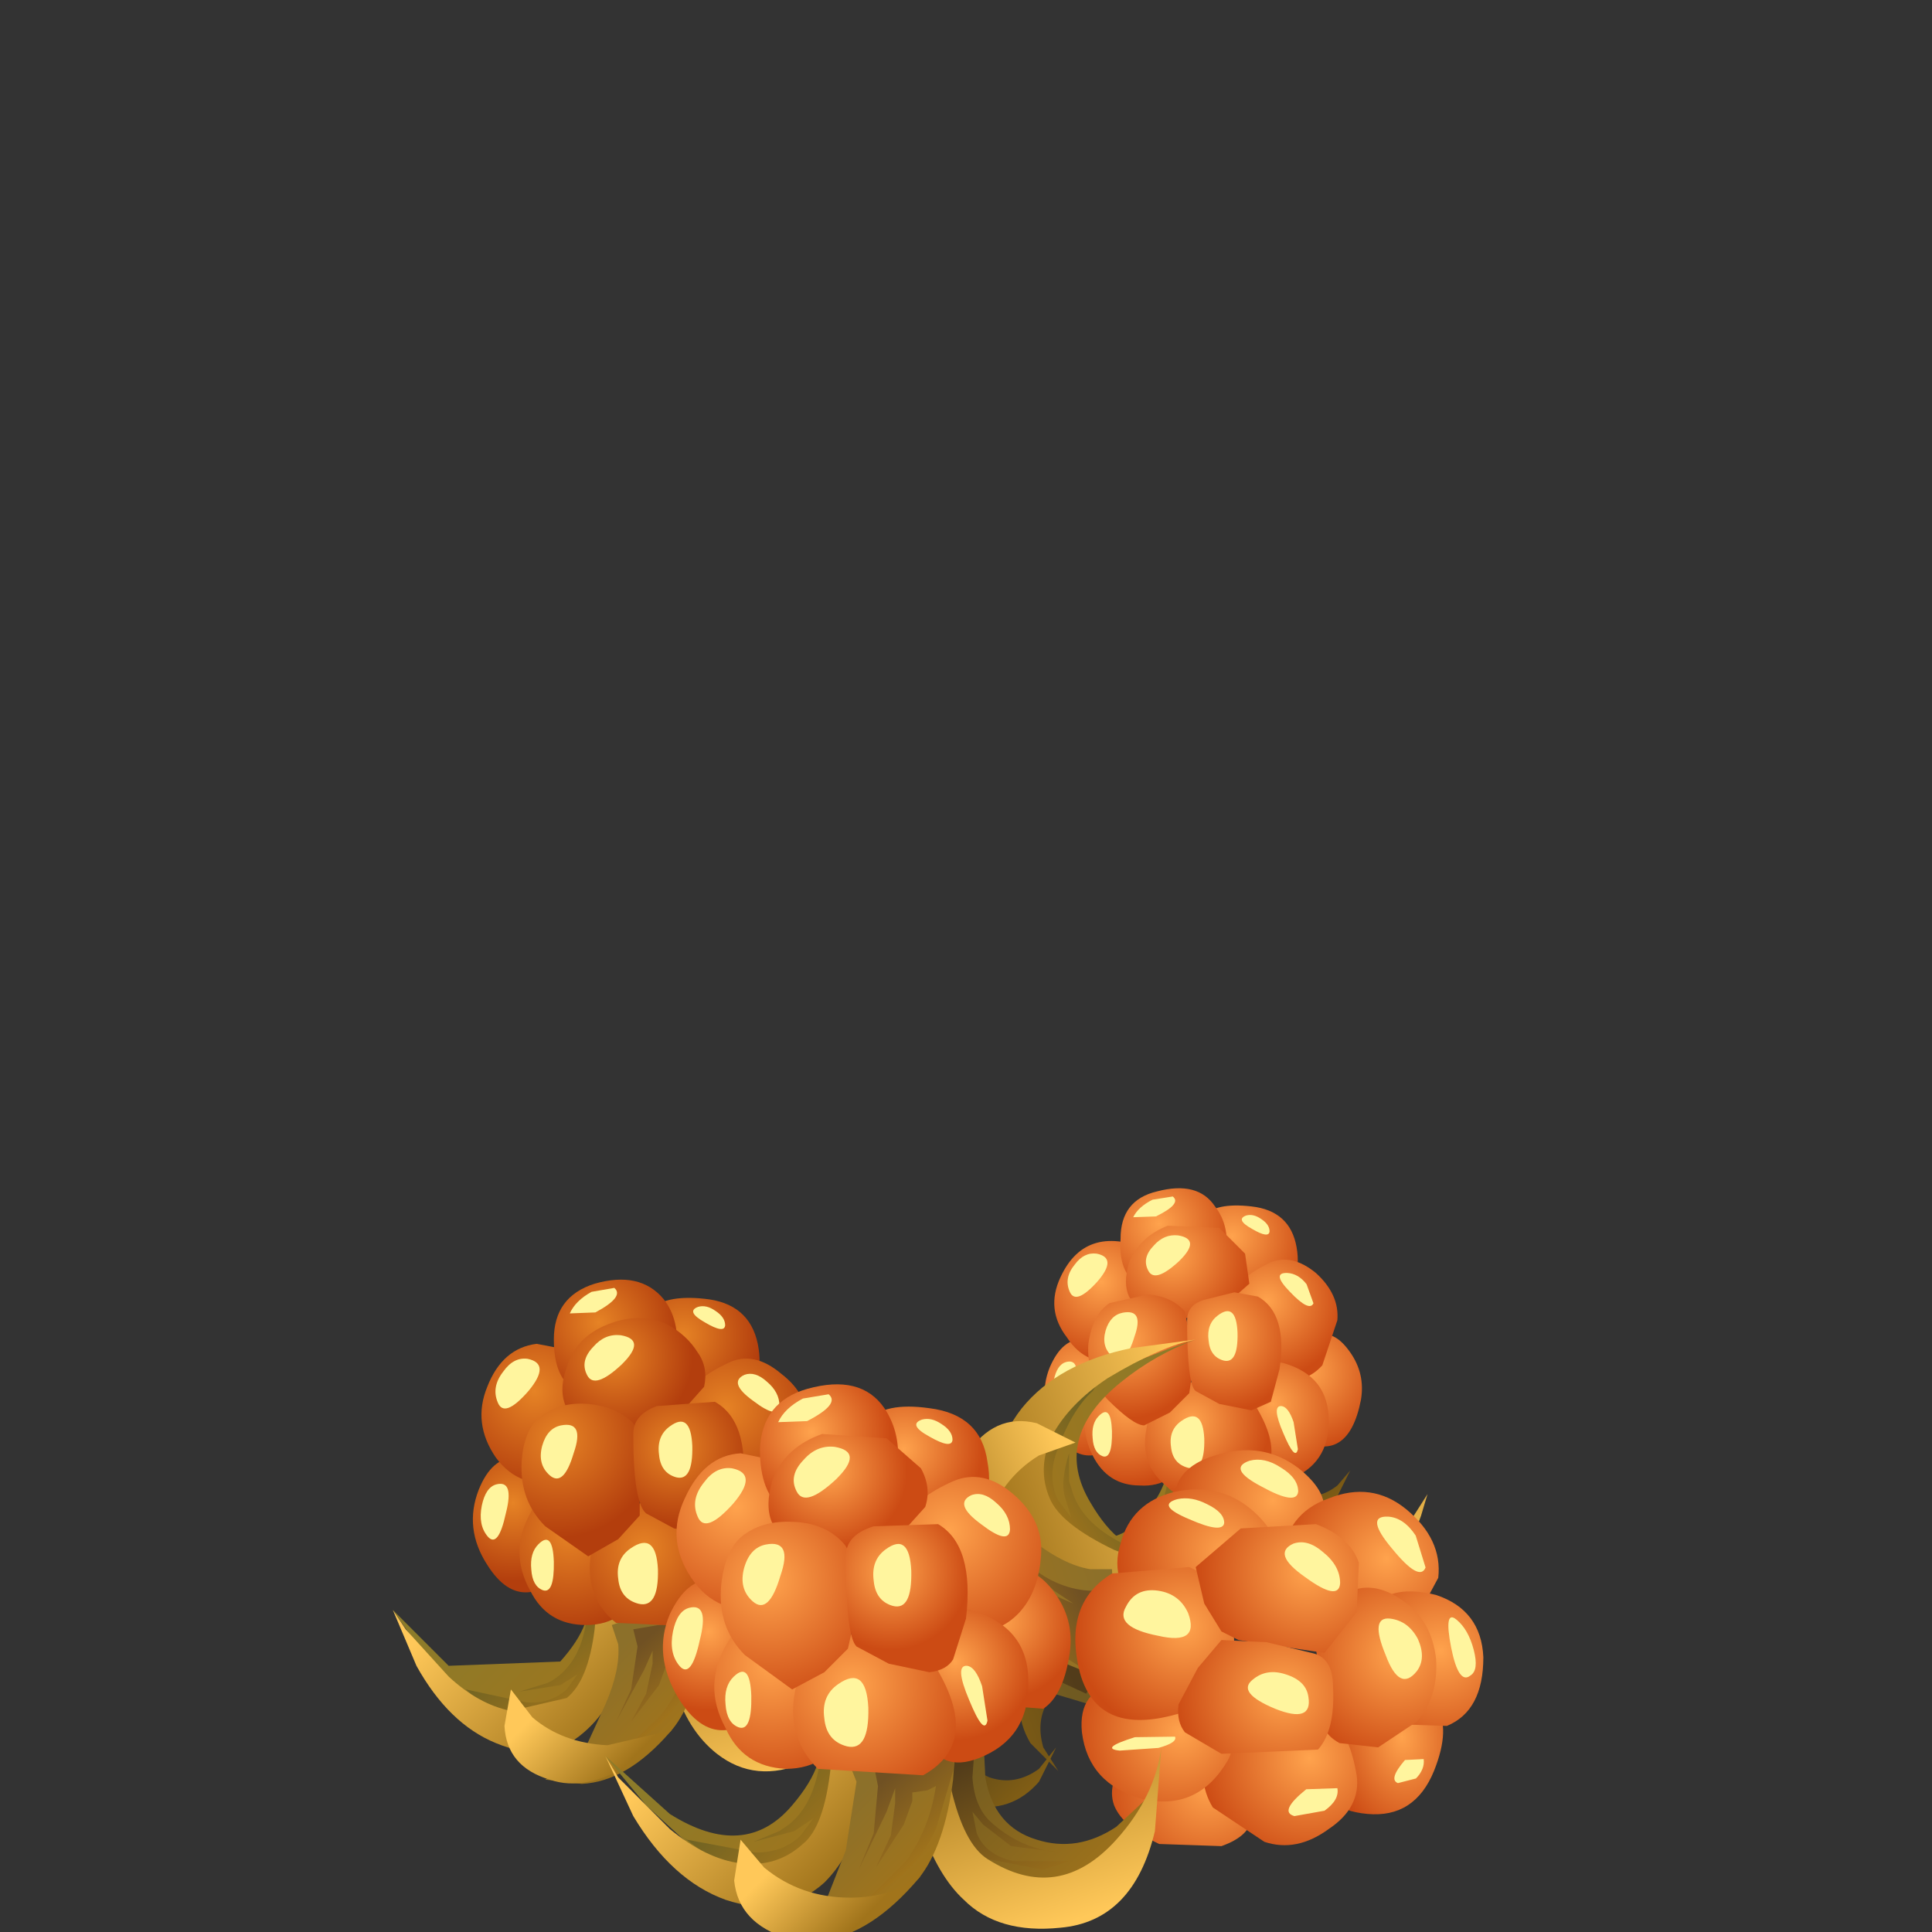 <?xml version="1.0" encoding="UTF-8" standalone="no"?>
<svg xmlns:xlink="http://www.w3.org/1999/xlink" height="45.0px" width="45.0px" xmlns="http://www.w3.org/2000/svg">
  <rect width="100%" height="100%" fill="#333333" stroke="none"/>
  <g transform="matrix(1.0, 0.0, 0.0, 1.0, 0.0, 0.0)">
    <use height="10.05" transform="matrix(1.0, 0.0, 0.0, 1.0, 23.25, 27.7)" width="10.0" xlink:href="#shape0"/>
    <use height="2.2" transform="matrix(0.5, 0.0, 0.0, 0.5, 25.725, 30.55)" width="1.55" xlink:href="#sprite0"/>
    <use height="2.0" transform="matrix(0.5, 0.0, 0.0, 0.5, 24.875, 29.2)" width="1.85" xlink:href="#sprite1"/>
    <use height="2.25" transform="matrix(0.5, 0.0, 0.0, 0.5, 24.525, 31.7)" width="1.1" xlink:href="#sprite2"/>
    <use height="1.3" transform="matrix(0.5, 0.0, 0.0, 0.5, 26.375, 27.825)" width="2.0" xlink:href="#sprite3"/>
    <use height="1.85" transform="matrix(0.5, 0.0, 0.0, 0.5, 26.7, 28.775)" width="2.05" xlink:href="#sprite4"/>
    <use height="2.35" transform="matrix(0.5, 0.0, 0.0, 0.5, 28.15, 30.525)" width="1.35" xlink:href="#sprite5"/>
    <use height="2.1" transform="matrix(0.5, 0.0, 0.0, 0.5, 25.45, 32.875)" width="0.9" xlink:href="#sprite6"/>
    <use height="2.45" transform="matrix(0.5, 0.0, 0.0, 0.5, 27.275, 32.975)" width="1.55" xlink:href="#sprite7"/>
    <use height="0.9" transform="matrix(0.5, 0.0, 0.0, 0.5, 28.925, 28.3)" width="1.3" xlink:href="#sprite8"/>
    <use height="1.55" transform="matrix(0.5, 0.0, 0.0, 0.5, 29.8, 29.65)" width="1.6" xlink:href="#sprite9"/>
    <use height="2.2" transform="matrix(0.5, 0.0, 0.0, 0.5, 29.725, 32.75)" width="1.0" xlink:href="#sprite10"/>
    <use height="11.75" transform="matrix(1.0, 0.0, 0.0, 1.0, 9.15, 29.8)" width="11.45" xlink:href="#shape7"/>
    <use height="2.5" transform="matrix(0.5, 0.0, 0.0, 0.5, 12.6, 33.175)" width="1.7" xlink:href="#sprite11"/>
    <use height="2.3" transform="matrix(0.5, 0.0, 0.0, 0.5, 11.55, 31.65)" width="2.05" xlink:href="#sprite12"/>
    <use height="2.6" transform="matrix(0.5, 0.0, 0.0, 0.5, 11.2, 34.55)" width="1.3" xlink:href="#sprite13"/>
    <use height="1.6" transform="matrix(0.5, 0.0, 0.0, 0.5, 13.25, 29.95)" width="2.25" xlink:href="#sprite14"/>
    <use height="2.1" transform="matrix(0.5, 0.0, 0.0, 0.5, 13.625, 31.1)" width="2.3" xlink:href="#sprite15"/>
    <use height="2.65" transform="matrix(0.5, 0.0, 0.0, 0.5, 15.35, 33.1)" width="1.55" xlink:href="#sprite16"/>
    <use height="2.4" transform="matrix(0.5, 0.0, 0.0, 0.5, 12.375, 35.85)" width="1.05" xlink:href="#sprite17"/>
    <use height="2.9" transform="matrix(0.5, 0.0, 0.0, 0.5, 14.4, 35.925)" width="1.85" xlink:href="#sprite18"/>
    <use height="1.05" transform="matrix(0.5, 0.0, 0.0, 0.5, 16.15, 30.425)" width="1.5" xlink:href="#sprite19"/>
    <use height="1.75" transform="matrix(0.5, 0.0, 0.0, 0.5, 17.175, 32.0)" width="1.95" xlink:href="#sprite20"/>
    <use height="2.45" transform="matrix(0.5, 0.0, 0.0, 0.5, 17.225, 35.55)" width="1.2" xlink:href="#sprite21"/>
    <use height="12.4" transform="matrix(1.0, 0.0, 0.0, 1.0, 21.05, 31.2)" width="13.5" xlink:href="#shape8"/>
    <use height="2.25" transform="matrix(0.5, 0.0, 0.0, 0.5, 29.925, 35.925)" width="2.6" xlink:href="#sprite22"/>
    <use height="2.6" transform="matrix(0.5, 0.0, 0.0, 0.5, 32.05, 35.325)" width="2.3" xlink:href="#sprite23"/>
    <use height="1.75" transform="matrix(0.5, 0.0, 0.0, 0.5, 28.875, 34.0)" width="2.7" xlink:href="#sprite24"/>
    <use height="2.8" transform="matrix(0.5, 0.0, 0.0, 0.5, 33.725, 37.675)" width="1.3" xlink:href="#sprite25"/>
    <use height="2.8" transform="matrix(0.5, 0.0, 0.0, 0.5, 32.1, 37.7)" width="2.05" xlink:href="#sprite26"/>
    <use height="1.95" transform="matrix(0.5, 0.0, 0.0, 0.5, 29.075, 38.95)" width="2.8" xlink:href="#sprite27"/>
    <use height="1.35" transform="matrix(0.5, 0.0, 0.0, 0.5, 27.225, 34.9)" width="2.6" xlink:href="#sprite28"/>
    <use height="2.2" transform="matrix(0.5, 0.0, 0.0, 0.5, 26.175, 37.05)" width="3.1" xlink:href="#sprite29"/>
    <use height="1.55" transform="matrix(0.5, 0.0, 0.0, 0.5, 32.475, 40.775)" width="1.35" xlink:href="#sprite30"/>
    <use height="1.8" transform="matrix(0.5, 0.0, 0.0, 0.5, 30.025, 41.425)" width="2.25" xlink:href="#sprite31"/>
    <use height="0.9" transform="matrix(0.5, 0.0, 0.0, 0.5, 25.925, 40.35)" width="2.9" xlink:href="#sprite32"/>
    <use height="12.95" transform="matrix(1.0, 0.0, 0.0, 1.0, 14.1, 32.25)" width="12.95" xlink:href="#shape14"/>
    <use height="2.85" transform="matrix(0.5, 0.0, 0.0, 0.5, 17.3, 35.95)" width="1.95" xlink:href="#sprite33"/>
    <use height="2.55" transform="matrix(0.5, 0.0, 0.0, 0.5, 16.2, 34.2)" width="2.35" xlink:href="#sprite34"/>
    <use height="2.9" transform="matrix(0.5, 0.0, 0.0, 0.5, 15.65, 37.425)" width="1.45" xlink:href="#sprite35"/>
    <use height="1.75" transform="matrix(0.5, 0.0, 0.0, 0.5, 18.1, 32.425)" width="2.55" xlink:href="#sprite36"/>
    <use height="2.35" transform="matrix(0.5, 0.0, 0.0, 0.5, 18.5, 33.7)" width="2.6" xlink:href="#sprite37"/>
    <use height="2.95" transform="matrix(0.5, 0.0, 0.0, 0.5, 20.35, 35.95)" width="1.75" xlink:href="#sprite38"/>
    <use height="2.65" transform="matrix(0.5, 0.0, 0.0, 0.5, 16.9, 38.925)" width="1.2" xlink:href="#sprite39"/>
    <use height="3.25" transform="matrix(0.5, 0.0, 0.0, 0.5, 19.2, 39.075)" width="2.05" xlink:href="#sprite40"/>
    <use height="1.15" transform="matrix(0.5, 0.0, 0.0, 0.5, 21.325, 33.05)" width="1.7" xlink:href="#sprite41"/>
    <use height="1.95" transform="matrix(0.5, 0.0, 0.0, 0.5, 22.45, 34.8)" width="2.15" xlink:href="#sprite42"/>
    <use height="2.8" transform="matrix(0.5, 0.0, 0.0, 0.5, 22.375, 38.8)" width="1.25" xlink:href="#sprite43"/>
  </g>
  <defs>
    <g id="shape0" transform="matrix(1.0, 0.0, 0.0, 1.0, -23.25, -27.7)">
      <path d="M29.85 35.3 Q29.4 35.2 29.2 34.35 L29.15 33.5 29.65 33.35 29.65 33.95 Q29.75 34.6 30.25 34.8 30.7 34.95 31.15 34.6 L31.45 34.25 31.15 34.85 Q30.65 35.45 29.85 35.3" fill="url(#gradient0)" fill-rule="evenodd" stroke="none"/>
      <path d="M29.45 35.3 L29.35 34.15 30.15 33.95 30.15 34.8 Q30.35 35.65 31.1 35.9 L32.55 35.7 33.1 35.15 32.55 36.0 Q31.8 36.8 30.5 36.6 29.7 36.45 29.45 35.3" fill="url(#gradient1)" fill-rule="evenodd" stroke="none"/>
      <path d="M29.95 34.2 L29.95 34.75 Q29.95 35.35 30.3 35.65 30.85 36.1 31.6 36.15 L30.65 36.05 30.1 35.65 29.9 35.4 30.0 35.8 Q30.2 36.2 30.65 36.3 L31.7 36.3 Q30.95 36.7 30.2 36.3 29.75 36.0 29.45 35.3 29.2 34.75 29.25 34.4 29.3 34.2 29.65 34.2 L29.95 34.2" fill="url(#gradient2)" fill-rule="evenodd" stroke="none"/>
      <path d="M29.95 37.0 Q29.3 36.6 29.0 35.7 L28.85 34.45 28.95 33.95 29.35 34.0 29.55 34.95 Q29.8 36.0 30.2 36.3 31.45 37.1 32.55 35.9 L33.25 34.8 33.1 35.3 Q32.65 36.6 31.75 37.05 L29.95 37.0" fill="url(#gradient3)" fill-rule="evenodd" stroke="none"/>
      <path d="M26.75 33.4 L27.75 33.9 Q27.65 35.45 27.35 36.0 L26.95 36.75 25.4 36.55 Q24.85 36.25 24.0 35.3 L23.25 34.4 24.45 35.45 Q25.8 36.3 26.65 35.3 27.35 34.45 27.15 33.85 L26.75 33.4" fill="url(#gradient4)" fill-rule="evenodd" stroke="none"/>
      <path d="M27.2 34.5 L27.35 34.3 27.55 34.5 27.35 35.55 26.55 36.55 Q26.1 36.75 25.2 36.25 L24.8 35.95 26.0 36.15 Q26.8 36.15 27.05 35.55 L26.7 35.75 26.0 35.95 26.45 35.75 26.55 35.7 Q27.05 35.35 27.2 34.5" fill="url(#gradient5)" fill-rule="evenodd" stroke="none"/>
      <path d="M27.35 33.6 L27.75 33.5 Q28.15 34.25 27.95 35.25 27.8 36.15 27.25 36.7 26.5 37.35 25.45 37.0 24.5 36.65 23.75 35.5 L23.25 34.4 23.5 34.8 24.45 35.7 Q25.1 36.25 25.75 36.3 26.4 36.4 26.85 36.0 27.45 35.45 27.35 33.6" fill="url(#gradient6)" fill-rule="evenodd" stroke="none"/>
      <path d="M28.95 36.6 Q28.1 37.6 27.2 37.75 L26.45 37.65 27.2 37.2 27.65 36.1 27.85 34.85 27.7 34.5 29.65 33.7 Q29.7 35.7 28.95 36.6" fill="url(#gradient7)" fill-rule="evenodd" stroke="none"/>
      <path d="M29.25 34.95 L29.15 35.0 28.85 35.05 28.85 35.2 28.7 35.65 28.2 36.45 28.45 35.85 28.55 35.25 28.5 35.0 28.4 35.4 27.9 36.4 28.15 35.8 28.25 34.95 28.15 34.55 29.6 34.25 29.25 35.7 Q28.85 36.6 27.8 37.1 L28.1 36.95 28.75 36.3 29.25 34.95" fill="url(#gradient8)" fill-rule="evenodd" stroke="none"/>
      <path d="M25.7 35.9 L26.15 36.4 Q26.8 36.95 27.7 36.95 L29.0 36.6 28.25 37.25 Q27.35 37.9 26.6 37.7 25.7 37.45 25.6 36.65 L25.7 35.9" fill="url(#gradient9)" fill-rule="evenodd" stroke="none"/>
      <path d="M25.25 31.2 Q26.05 31.25 26.4 32.1 26.75 32.9 26.45 33.25 25.3 34.5 24.6 33.35 24.15 32.6 24.45 31.85 24.75 31.15 25.25 31.2" fill="url(#gradient10)" fill-rule="evenodd" stroke="none"/>
      <path d="M30.75 31.1 Q31.1 31.0 31.45 31.5 31.8 32.0 31.7 32.6 31.4 34.15 30.2 33.5 29.5 33.1 29.7 32.2 29.9 31.3 30.75 31.1" fill="url(#gradient11)" fill-rule="evenodd" stroke="none"/>
      <path d="M29.7 30.15 Q29.2 30.4 28.5 30.15 28.0 29.95 27.85 29.35 27.65 28.7 28.0 28.35 28.3 28.0 29.15 28.1 30.05 28.2 30.2 29.05 30.35 29.9 29.7 30.15" fill="url(#gradient12)" fill-rule="evenodd" stroke="none"/>
      <path d="M26.85 29.15 Q27.75 29.5 27.4 30.55 27.05 31.55 26.15 31.7 25.3 31.85 24.85 31.15 24.35 30.5 24.7 29.75 25.3 28.45 26.85 29.15" fill="url(#gradient13)" fill-rule="evenodd" stroke="none"/>
      <path d="M26.5 29.9 Q26.05 29.65 26.1 28.85 26.1 27.95 26.95 27.75 27.9 27.5 28.3 28.1 28.65 28.55 28.55 29.2 28.5 29.75 27.95 30.05 L26.5 29.9" fill="url(#gradient14)" fill-rule="evenodd" stroke="none"/>
      <path d="M29.7 32.15 Q28.8 32.05 28.55 31.05 28.3 30.0 29.6 29.4 30.1 29.2 30.65 29.65 31.2 30.15 31.15 30.75 L30.8 31.8 Q30.4 32.25 29.7 32.15" fill="url(#gradient15)" fill-rule="evenodd" stroke="none"/>
      <path d="M26.65 31.8 Q27.7 32.15 27.9 32.55 L27.7 33.85 Q27.35 34.65 26.55 34.6 25.8 34.6 25.45 33.9 25.05 33.1 25.5 32.35 25.95 31.6 26.65 31.8" fill="url(#gradient16)" fill-rule="evenodd" stroke="none"/>
      <path d="M29.9 31.75 Q30.95 32.05 30.95 33.1 30.95 34.1 30.05 34.45 29.35 34.7 29.05 34.05 L28.85 32.9 Q28.8 32.45 29.15 32.05 29.5 31.65 29.9 31.75" fill="url(#gradient17)" fill-rule="evenodd" stroke="none"/>
      <path d="M29.0 34.75 Q27.9 35.35 27.15 34.6 26.55 34.1 26.7 33.3 26.8 32.55 27.3 32.35 28.6 31.8 29.15 32.6 30.15 34.1 29.0 34.75" fill="url(#gradient18)" fill-rule="evenodd" stroke="none"/>
      <path d="M27.55 30.75 L26.85 30.5 Q26.4 30.4 26.3 30.2 26.15 29.9 26.3 29.4 26.55 28.8 27.2 28.55 L28.4 28.6 29.0 29.2 29.1 29.9 28.7 30.25 28.0 30.5 27.55 30.75" fill="url(#gradient19)" fill-rule="evenodd" stroke="none"/>
      <path d="M25.85 30.35 L26.75 30.15 Q27.3 30.2 27.6 30.55 L27.75 31.3 27.75 32.1 27.7 32.45 27.25 32.9 26.65 33.2 Q26.4 33.2 25.8 32.6 25.3 32.05 25.35 31.3 25.45 30.6 25.85 30.35" fill="url(#gradient20)" fill-rule="evenodd" stroke="none"/>
      <path d="M29.6 32.65 L29.15 32.85 28.4 32.7 27.85 32.4 Q27.65 32.25 27.65 30.75 27.65 30.35 28.15 30.25 L28.75 30.1 29.3 30.2 Q30.0 30.6 29.8 31.9 L29.6 32.65" fill="url(#gradient21)" fill-rule="evenodd" stroke="none"/>
    </g>
    <linearGradient gradientTransform="matrix(9.0E-4, 9.0E-4, 9.0E-4, -8.0E-4, 30.25, 34.4)" gradientUnits="userSpaceOnUse" id="gradient0" spreadMethod="pad" x1="-819.2" x2="819.2">
      <stop offset="0.0" stop-color="#524218"/>
      <stop offset="1.0" stop-color="#805d15"/>
    </linearGradient>
    <linearGradient gradientTransform="matrix(0.001, 0.001, 0.001, -0.001, 31.2, 35.4)" gradientUnits="userSpaceOnUse" id="gradient1" spreadMethod="pad" x1="-819.2" x2="819.2">
      <stop offset="0.0" stop-color="#705a21"/>
      <stop offset="1.0" stop-color="#a1741b"/>
    </linearGradient>
    <linearGradient gradientTransform="matrix(0.001, 0.001, 0.001, -0.001, 30.5, 35.75)" gradientUnits="userSpaceOnUse" id="gradient2" spreadMethod="pad" x1="-819.2" x2="819.2">
      <stop offset="0.0" stop-color="#523c1a"/>
      <stop offset="1.0" stop-color="#a1741b"/>
    </linearGradient>
    <linearGradient gradientTransform="matrix(-9.0E-4, -0.002, 0.002, -9.0E-4, 30.6, 35.4)" gradientUnits="userSpaceOnUse" id="gradient3" spreadMethod="pad" x1="-819.2" x2="819.2">
      <stop offset="0.0" stop-color="#ffc859"/>
      <stop offset="1.0" stop-color="#a1741b"/>
    </linearGradient>
    <linearGradient gradientTransform="matrix(0.002, 0.002, 0.002, -0.002, 26.3, 35.05)" gradientUnits="userSpaceOnUse" id="gradient4" spreadMethod="pad" x1="-819.2" x2="819.2">
      <stop offset="0.0" stop-color="#8c7b2a"/>
      <stop offset="1.0" stop-color="#a1741b"/>
    </linearGradient>
    <linearGradient gradientTransform="matrix(8.0E-4, 8.0E-4, 8.0E-4, -7.0E-4, 26.5, 35.55)" gradientUnits="userSpaceOnUse" id="gradient5" spreadMethod="pad" x1="-819.2" x2="819.2">
      <stop offset="0.0" stop-color="#706323"/>
      <stop offset="1.0" stop-color="#a1741b"/>
    </linearGradient>
    <linearGradient gradientTransform="matrix(0.002, 0.002, 0.002, -0.002, 26.35, 35.2)" gradientUnits="userSpaceOnUse" id="gradient6" spreadMethod="pad" x1="-819.2" x2="819.2">
      <stop offset="0.0" stop-color="#ffc859"/>
      <stop offset="1.0" stop-color="#a1741b"/>
    </linearGradient>
    <linearGradient gradientTransform="matrix(9.0E-4, 9.0E-4, 9.0E-4, -9.0E-4, 28.3, 35.95)" gradientUnits="userSpaceOnUse" id="gradient7" spreadMethod="pad" x1="-819.2" x2="819.2">
      <stop offset="0.0" stop-color="#8c702a"/>
      <stop offset="1.0" stop-color="#a1741b"/>
    </linearGradient>
    <linearGradient gradientTransform="matrix(6.0E-4, 7.0E-4, 7.0E-4, -6.0E-4, 28.6, 35.65)" gradientUnits="userSpaceOnUse" id="gradient8" spreadMethod="pad" x1="-819.2" x2="819.2">
      <stop offset="0.0" stop-color="#705123"/>
      <stop offset="1.0" stop-color="#a1741b"/>
    </linearGradient>
    <linearGradient gradientTransform="matrix(0.001, 0.001, 0.001, -0.001, 27.25, 36.75)" gradientUnits="userSpaceOnUse" id="gradient9" spreadMethod="pad" x1="-819.2" x2="819.2">
      <stop offset="0.0" stop-color="#ffc859"/>
      <stop offset="1.0" stop-color="#a1741b"/>
    </linearGradient>
    <radialGradient cx="0" cy="0" gradientTransform="matrix(0.001, 0.002, 0.002, -0.001, 25.15, 32.1)" gradientUnits="userSpaceOnUse" id="gradient10" r="819.2" spreadMethod="pad">
      <stop offset="0.0" stop-color="#ffa34d"/>
      <stop offset="1.0" stop-color="#cc4b14"/>
    </radialGradient>
    <radialGradient cx="0" cy="0" gradientTransform="matrix(0.001, 0.002, 0.002, -0.001, 30.45, 31.95)" gradientUnits="userSpaceOnUse" id="gradient11" r="819.2" spreadMethod="pad">
      <stop offset="0.0" stop-color="#ffa34d"/>
      <stop offset="1.0" stop-color="#cc4b14"/>
    </radialGradient>
    <radialGradient cx="0" cy="0" gradientTransform="matrix(0.001, 0.002, 0.002, -0.001, 28.7, 28.8)" gradientUnits="userSpaceOnUse" id="gradient12" r="819.2" spreadMethod="pad">
      <stop offset="0.0" stop-color="#ffa34d"/>
      <stop offset="1.0" stop-color="#cc4b14"/>
    </radialGradient>
    <radialGradient cx="0" cy="0" gradientTransform="matrix(0.001, 0.002, 0.002, -0.001, 25.65, 29.85)" gradientUnits="userSpaceOnUse" id="gradient13" r="819.2" spreadMethod="pad">
      <stop offset="0.0" stop-color="#ffa34d"/>
      <stop offset="1.0" stop-color="#cc4b14"/>
    </radialGradient>
    <radialGradient cx="0" cy="0" gradientTransform="matrix(0.001, 0.002, 0.002, -0.001, 27.0, 28.5)" gradientUnits="userSpaceOnUse" id="gradient14" r="819.2" spreadMethod="pad">
      <stop offset="0.0" stop-color="#ffa34d"/>
      <stop offset="1.0" stop-color="#cc4b14"/>
    </radialGradient>
    <radialGradient cx="0" cy="0" gradientTransform="matrix(0.001, 0.002, 0.002, -0.001, 29.5, 30.3)" gradientUnits="userSpaceOnUse" id="gradient15" r="819.2" spreadMethod="pad">
      <stop offset="0.0" stop-color="#ffa34d"/>
      <stop offset="1.0" stop-color="#cc4b14"/>
    </radialGradient>
    <radialGradient cx="0" cy="0" gradientTransform="matrix(0.001, 0.002, 0.002, -0.001, 26.25, 32.75)" gradientUnits="userSpaceOnUse" id="gradient16" r="819.2" spreadMethod="pad">
      <stop offset="0.0" stop-color="#ffa34d"/>
      <stop offset="1.0" stop-color="#cc4b14"/>
    </radialGradient>
    <radialGradient cx="0" cy="0" gradientTransform="matrix(0.001, 0.002, 0.002, -0.001, 29.65, 32.7)" gradientUnits="userSpaceOnUse" id="gradient17" r="819.2" spreadMethod="pad">
      <stop offset="0.0" stop-color="#ffa34d"/>
      <stop offset="1.0" stop-color="#cc4b14"/>
    </radialGradient>
    <radialGradient cx="0" cy="0" gradientTransform="matrix(0.001, 0.002, 0.002, -0.001, 27.75, 33.1)" gradientUnits="userSpaceOnUse" id="gradient18" r="819.2" spreadMethod="pad">
      <stop offset="0.0" stop-color="#ffa34d"/>
      <stop offset="1.0" stop-color="#cc4b14"/>
    </radialGradient>
    <radialGradient cx="0" cy="0" gradientTransform="matrix(0.001, 0.002, 0.002, -0.001, 27.3, 29.25)" gradientUnits="userSpaceOnUse" id="gradient19" r="819.2" spreadMethod="pad">
      <stop offset="0.0" stop-color="#ffa34d"/>
      <stop offset="1.0" stop-color="#cc4b14"/>
    </radialGradient>
    <radialGradient cx="0" cy="0" gradientTransform="matrix(0.001, 0.002, 0.002, -0.001, 26.25, 31.2)" gradientUnits="userSpaceOnUse" id="gradient20" r="819.2" spreadMethod="pad">
      <stop offset="0.0" stop-color="#ffa34d"/>
      <stop offset="1.0" stop-color="#cc4b14"/>
    </radialGradient>
    <radialGradient cx="0" cy="0" gradientTransform="matrix(0.001, 0.002, 0.002, -0.001, 28.45, 31.05)" gradientUnits="userSpaceOnUse" id="gradient21" r="819.2" spreadMethod="pad">
      <stop offset="0.0" stop-color="#ffa34d"/>
      <stop offset="1.0" stop-color="#cc4b14"/>
    </radialGradient>
    <g id="sprite0" transform="matrix(1.0, 0.0, 0.0, 1.0, 0.05, 0.0)">
      <use height="2.9" transform="matrix(1.069, 0.0, 0.0, 0.759, -0.05, 0.012)" width="1.45" xlink:href="#shape1"/>
    </g>
    <g id="shape1" transform="matrix(1.0, 0.0, 0.0, 1.0, 0.0, 0.05)">
      <path d="M1.3 1.5 Q0.9 3.35 0.35 2.7 -0.15 2.1 0.05 1.1 0.25 0.15 0.8 0.0 1.75 -0.25 1.3 1.5" fill="#fff59e" fill-rule="evenodd" stroke="none"/>
    </g>
    <g id="sprite1" transform="matrix(1.0, 0.0, 0.0, 1.0, 0.05, 0.0)">
      <use height="2.55" transform="matrix(0.787, 0.0, 0.0, 0.784, -0.05, 0.0)" width="2.35" xlink:href="#shape2"/>
    </g>
    <g id="shape2" transform="matrix(1.0, 0.0, 0.0, 1.0, 0.0, 0.0)">
      <path d="M1.7 0.0 Q2.95 0.25 1.75 1.65 0.45 3.1 0.1 2.25 -0.25 1.45 0.4 0.65 0.95 -0.1 1.7 0.0" fill="#fff59e" fill-rule="evenodd" stroke="none"/>
    </g>
    <g id="sprite2" transform="matrix(1.0, 0.0, 0.0, 1.0, -0.05, 0.0)">
      <use height="2.9" transform="matrix(0.759, 0.0, 0.0, 0.776, 0.05, 0.011)" width="1.45" xlink:href="#shape1"/>
    </g>
    <g id="sprite3" transform="matrix(1.0, 0.0, 0.0, 1.0, 0.05, -0.05)">
      <use height="1.75" transform="matrix(0.784, 0.0, 0.0, 0.743, -0.05, 0.063)" width="2.55" xlink:href="#shape3"/>
    </g>
    <g id="shape3" transform="matrix(1.0, 0.0, 0.0, 1.0, 0.0, 0.05)">
      <path d="M2.4 0.05 Q2.95 0.5 1.4 1.3 L0.05 1.35 Q0.35 0.7 1.2 0.25 L2.4 0.05" fill="#fff59e" fill-rule="evenodd" stroke="none"/>
    </g>
    <g id="sprite4" transform="matrix(1.0, 0.0, 0.0, 1.0, 0.0, 0.05)">
      <use height="2.55" transform="matrix(0.872, 0.0, 0.0, 0.726, 0.0, -0.05)" width="2.35" xlink:href="#shape2"/>
    </g>
    <g id="sprite5" transform="matrix(1.0, 0.0, 0.0, 1.0, 0.0, 0.05)">
      <use height="3.25" transform="matrix(0.658, 0.0, 0.0, 0.723, 0.0, -0.036)" width="2.05" xlink:href="#shape4"/>
    </g>
    <g id="shape4" transform="matrix(1.0, 0.0, 0.0, 1.0, 0.0, 0.05)">
      <path d="M2.05 1.35 Q2.1 3.4 1.05 3.15 0.1 2.9 0.0 1.85 -0.15 0.8 0.65 0.25 1.95 -0.65 2.05 1.35" fill="#fff59e" fill-rule="evenodd" stroke="none"/>
    </g>
    <g id="sprite6" transform="matrix(1.0, 0.0, 0.0, 1.0, 0.0, 0.05)">
      <use height="3.25" transform="matrix(0.439, 0.0, 0.0, 0.646, 0.0, -0.032)" width="2.05" xlink:href="#shape4"/>
    </g>
    <g id="sprite7" transform="matrix(1.0, 0.0, 0.0, 1.0, -0.05, 0.05)">
      <use height="3.25" transform="matrix(0.756, 0.0, 0.0, 0.754, 0.05, -0.038)" width="2.05" xlink:href="#shape4"/>
    </g>
    <g id="sprite8" transform="matrix(1.0, 0.0, 0.0, 1.0, 0.05, 0.0)">
      <use height="1.95" transform="matrix(0.605, 0.0, 0.0, 0.462, -0.06, 0.0)" width="2.15" xlink:href="#shape5"/>
    </g>
    <g id="shape5" transform="matrix(1.0, 0.0, 0.0, 1.0, 0.1, 0.0)">
      <path d="M0.7 1.4 Q-0.6 0.45 0.25 0.05 0.8 -0.15 1.4 0.4 2.05 0.95 2.05 1.65 2.0 2.4 0.7 1.4" fill="#fff59e" fill-rule="evenodd" stroke="none"/>
    </g>
    <g id="sprite9" transform="matrix(1.0, 0.0, 0.0, 1.0, 0.0, 0.0)">
      <use height="2.8" transform="matrix(1.28, 0.0, 0.0, 0.554, -0.014, 0.0)" width="1.25" xlink:href="#shape6"/>
    </g>
    <g id="shape6" transform="matrix(1.0, 0.0, 0.0, 1.0, 0.05, 0.0)">
      <path d="M0.35 1.6 Q-0.35 -0.05 0.25 0.0 0.65 0.05 0.95 0.95 L1.2 2.55 Q1.05 3.3 0.35 1.6" fill="#fff59e" fill-rule="evenodd" stroke="none"/>
    </g>
    <g id="sprite10" transform="matrix(1.0, 0.0, 0.0, 1.0, 0.05, 0.0)">
      <use height="2.8" transform="matrix(0.8, 0.0, 0.0, 0.786, -0.04, 0.0)" width="1.25" xlink:href="#shape6"/>
    </g>
    <g id="shape7" transform="matrix(1.0, 0.0, 0.0, 1.0, -9.15, -29.8)">
      <path d="M16.55 36.65 L16.55 37.35 Q16.65 38.1 17.15 38.3 L18.2 38.2 18.6 37.75 18.2 38.45 Q17.6 39.1 16.7 38.9 16.15 38.75 16.0 37.75 L16.0 36.75 16.55 36.65" fill="url(#gradient22)" fill-rule="evenodd" stroke="none"/>
      <path d="M20.45 38.9 L19.8 39.85 Q18.85 40.75 17.4 40.4 16.5 40.25 16.25 38.85 L16.15 37.55 17.1 37.35 17.1 38.3 Q17.25 39.35 18.1 39.65 L19.8 39.45 20.45 38.9" fill="url(#gradient23)" fill-rule="evenodd" stroke="none"/>
      <path d="M16.5 37.6 L16.9 37.65 16.8 38.3 Q16.8 38.95 17.2 39.3 17.85 39.9 18.65 39.95 L17.55 39.8 17.0 39.3 16.8 39.0 16.85 39.45 Q17.0 39.95 17.55 40.05 L18.75 40.15 17.05 40.05 Q16.5 39.7 16.25 38.85 16.0 38.2 16.05 37.85 16.1 37.6 16.5 37.6" fill="url(#gradient24)" fill-rule="evenodd" stroke="none"/>
      <path d="M20.6 38.55 L20.45 39.05 Q19.85 40.5 18.75 41.05 17.6 41.55 16.7 40.85 16.0 40.3 15.7 39.25 15.5 38.6 15.6 37.85 L15.75 37.3 16.2 37.35 16.35 38.5 Q16.6 39.7 17.05 40.05 17.7 40.5 18.35 40.45 19.1 40.4 19.75 39.75 L20.6 38.55" fill="url(#gradient25)" fill-rule="evenodd" stroke="none"/>
      <path d="M10.45 38.8 L13.05 38.7 Q13.9 37.75 13.65 37.05 L13.25 36.5 14.35 37.2 14.2 38.15 13.75 39.55 13.25 40.4 Q12.5 40.6 11.5 40.05 10.5 39.5 9.15 37.5 L10.45 38.8" fill="url(#gradient26)" fill-rule="evenodd" stroke="none"/>
      <path d="M11.3 39.75 L10.85 39.35 12.25 39.65 Q12.8 39.7 13.2 39.35 L13.45 39.0 13.05 39.25 12.1 39.4 12.75 39.2 12.85 39.15 Q13.5 38.75 13.65 37.8 L13.9 37.6 14.1 37.85 13.8 39.05 12.85 40.15 Q12.3 40.35 11.3 39.75" fill="url(#gradient27)" fill-rule="evenodd" stroke="none"/>
      <path d="M9.7 38.8 L9.15 37.5 9.45 37.95 10.45 39.05 Q11.15 39.7 11.9 39.85 L13.2 39.55 Q13.7 39.15 13.85 37.95 L13.95 36.8 14.35 36.7 14.55 37.3 14.55 38.7 Q14.3 39.75 13.6 40.35 12.75 41.1 11.55 40.6 10.45 40.15 9.7 38.8" fill="url(#gradient28)" fill-rule="evenodd" stroke="none"/>
      <path d="M16.55 37.05 L16.4 38.3 Q16.15 39.75 15.6 40.35 14.6 41.5 13.55 41.55 L12.7 41.45 13.55 40.9 14.1 39.7 Q14.45 38.9 14.4 38.3 L14.25 37.85 16.55 37.05" fill="url(#gradient29)" fill-rule="evenodd" stroke="none"/>
      <path d="M16.5 37.65 L16.45 38.1 16.0 39.35 Q15.55 40.2 14.55 40.75 L15.35 40.0 Q15.9 39.35 16.05 38.45 L15.9 38.5 15.55 38.55 15.55 38.7 15.35 39.25 14.7 40.1 15.05 39.45 15.2 38.75 15.2 38.45 15.0 38.9 14.35 40.1 14.7 39.35 14.85 38.35 14.75 37.95 16.5 37.65" fill="url(#gradient30)" fill-rule="evenodd" stroke="none"/>
      <path d="M11.9 39.35 L12.4 40.0 Q13.1 40.6 14.15 40.65 L15.65 40.3 14.75 41.05 Q13.65 41.75 12.8 41.45 11.8 41.15 11.75 40.2 L11.9 39.35" fill="url(#gradient31)" fill-rule="evenodd" stroke="none"/>
      <path d="M12.0 33.95 Q12.9 34.0 13.35 35.0 13.8 35.85 13.45 36.3 12.2 37.8 11.35 36.45 10.8 35.6 11.15 34.7 11.45 33.95 12.0 33.95" fill="url(#gradient32)" fill-rule="evenodd" stroke="none"/>
      <path d="M18.35 33.6 Q18.75 33.5 19.15 34.05 19.6 34.6 19.5 35.3 19.2 37.1 17.8 36.4 17.0 36.0 17.2 34.95 17.4 33.9 18.35 33.6" fill="url(#gradient33)" fill-rule="evenodd" stroke="none"/>
      <path d="M15.1 30.55 Q15.45 30.15 16.4 30.25 17.45 30.35 17.65 31.3 17.85 32.3 17.1 32.6 16.5 32.85 15.75 32.6 15.1 32.4 14.9 31.7 14.7 31.0 15.1 30.55" fill="url(#gradient34)" fill-rule="evenodd" stroke="none"/>
      <path d="M13.8 31.55 Q14.85 31.95 14.45 33.15 14.1 34.3 13.05 34.5 12.1 34.7 11.55 33.95 11.0 33.15 11.35 32.3 11.7 31.4 12.5 31.3 L13.8 31.55" fill="url(#gradient35)" fill-rule="evenodd" stroke="none"/>
      <path d="M13.45 32.4 Q12.9 32.15 12.9 31.2 12.9 30.2 13.85 29.9 14.9 29.6 15.45 30.25 15.85 30.75 15.75 31.55 15.7 32.2 15.05 32.5 L13.45 32.4" fill="url(#gradient36)" fill-rule="evenodd" stroke="none"/>
      <path d="M16.95 31.75 Q17.55 31.45 18.2 32.0 18.85 32.5 18.8 33.2 18.8 34.0 18.4 34.45 17.95 34.95 17.15 34.9 16.15 34.8 15.8 33.7 15.45 32.45 16.95 31.75" fill="url(#gradient37)" fill-rule="evenodd" stroke="none"/>
      <path d="M13.65 34.6 Q14.85 34.95 15.1 35.45 15.35 35.9 14.95 36.9 14.6 37.85 13.65 37.85 12.75 37.85 12.35 37.05 11.85 36.15 12.35 35.25 12.8 34.35 13.65 34.6" fill="url(#gradient38)" fill-rule="evenodd" stroke="none"/>
      <path d="M17.4 34.4 Q18.65 34.7 18.65 35.9 18.7 37.05 17.7 37.5 16.85 37.85 16.5 37.1 L16.25 35.75 Q16.2 35.25 16.55 34.8 16.95 34.3 17.4 34.4" fill="url(#gradient39)" fill-rule="evenodd" stroke="none"/>
      <path d="M16.55 35.4 Q17.8 37.1 16.5 37.9 L14.35 37.8 Q13.65 37.25 13.75 36.3 13.85 35.45 14.45 35.2 15.9 34.5 16.55 35.4" fill="url(#gradient40)" fill-rule="evenodd" stroke="none"/>
      <path d="M14.65 33.35 L13.85 33.1 Q13.3 33.0 13.2 32.8 13.0 32.4 13.2 31.85 13.4 31.15 14.15 30.85 14.9 30.55 15.55 30.85 16.0 31.1 16.25 31.5 16.5 31.85 16.4 32.3 L16.0 32.75 Q15.7 32.75 15.15 33.05 L14.65 33.35" fill="url(#gradient41)" fill-rule="evenodd" stroke="none"/>
      <path d="M12.65 32.95 Q13.1 32.65 13.7 32.7 14.3 32.75 14.7 33.1 14.9 33.25 14.9 34.0 L14.9 34.9 14.9 35.3 14.4 35.85 13.7 36.25 12.7 35.55 Q12.1 34.95 12.15 34.05 12.2 33.25 12.65 32.95" fill="url(#gradient42)" fill-rule="evenodd" stroke="none"/>
      <path d="M16.65 32.65 Q17.45 33.1 17.3 34.6 L17.1 35.45 16.6 35.75 15.7 35.6 15.05 35.25 Q14.75 35.0 14.75 33.4 14.75 32.95 15.3 32.75 L16.65 32.65" fill="url(#gradient43)" fill-rule="evenodd" stroke="none"/>
    </g>
    <linearGradient gradientTransform="matrix(9.0E-4, 0.001, 0.001, -9.0E-4, 17.2, 37.9)" gradientUnits="userSpaceOnUse" id="gradient22" spreadMethod="pad" x1="-819.2" x2="819.2">
      <stop offset="0.0" stop-color="#524218"/>
      <stop offset="1.0" stop-color="#805d15"/>
    </linearGradient>
    <linearGradient gradientTransform="matrix(0.001, 0.002, 0.002, -0.001, 18.25, 39.05)" gradientUnits="userSpaceOnUse" id="gradient23" spreadMethod="pad" x1="-819.2" x2="819.2">
      <stop offset="0.0" stop-color="#705a21"/>
      <stop offset="1.0" stop-color="#a1741b"/>
    </linearGradient>
    <linearGradient gradientTransform="matrix(0.001, 0.001, 0.001, -0.001, 17.45, 39.45)" gradientUnits="userSpaceOnUse" id="gradient24" spreadMethod="pad" x1="-819.2" x2="819.2">
      <stop offset="0.0" stop-color="#523c1a"/>
      <stop offset="1.0" stop-color="#a1741b"/>
    </linearGradient>
    <linearGradient gradientTransform="matrix(-9.0E-4, -0.003, 0.003, -9.0E-4, 17.55, 39.05)" gradientUnits="userSpaceOnUse" id="gradient25" spreadMethod="pad" x1="-819.2" x2="819.2">
      <stop offset="0.0" stop-color="#ffc859"/>
      <stop offset="1.0" stop-color="#a1741b"/>
    </linearGradient>
    <linearGradient gradientTransform="matrix(0.002, 0.002, 0.002, -0.002, 12.65, 38.45)" gradientUnits="userSpaceOnUse" id="gradient26" spreadMethod="pad" x1="-819.2" x2="819.2">
      <stop offset="0.0" stop-color="#8c7b2a"/>
      <stop offset="1.0" stop-color="#a1741b"/>
    </linearGradient>
    <linearGradient gradientTransform="matrix(8.0E-4, 0.001, 0.001, -8.0E-4, 12.8, 39.0)" gradientUnits="userSpaceOnUse" id="gradient27" spreadMethod="pad" x1="-819.2" x2="819.2">
      <stop offset="0.0" stop-color="#706323"/>
      <stop offset="1.0" stop-color="#a1741b"/>
    </linearGradient>
    <linearGradient gradientTransform="matrix(0.002, 0.002, 0.002, -0.002, 12.65, 38.55)" gradientUnits="userSpaceOnUse" id="gradient28" spreadMethod="pad" x1="-819.2" x2="819.2">
      <stop offset="0.0" stop-color="#ffc859"/>
      <stop offset="1.0" stop-color="#a1741b"/>
    </linearGradient>
    <linearGradient gradientTransform="matrix(0.001, 0.001, 0.001, -0.001, 14.9, 39.55)" gradientUnits="userSpaceOnUse" id="gradient29" spreadMethod="pad" x1="-819.2" x2="819.2">
      <stop offset="0.0" stop-color="#8c702a"/>
      <stop offset="1.0" stop-color="#a1741b"/>
    </linearGradient>
    <linearGradient gradientTransform="matrix(7.0E-4, 8.0E-4, 8.0E-4, -7.0E-4, 15.2, 39.2)" gradientUnits="userSpaceOnUse" id="gradient30" spreadMethod="pad" x1="-819.2" x2="819.2">
      <stop offset="0.0" stop-color="#705123"/>
      <stop offset="1.0" stop-color="#a1741b"/>
    </linearGradient>
    <linearGradient gradientTransform="matrix(0.001, 0.001, 0.001, -0.001, 13.65, 40.4)" gradientUnits="userSpaceOnUse" id="gradient31" spreadMethod="pad" x1="-819.2" x2="819.2">
      <stop offset="0.0" stop-color="#ffc859"/>
      <stop offset="1.0" stop-color="#a1741b"/>
    </linearGradient>
    <radialGradient cx="0" cy="0" gradientTransform="matrix(0.001, 0.002, 0.002, -0.001, 11.95, 35.0)" gradientUnits="userSpaceOnUse" id="gradient32" r="819.2" spreadMethod="pad">
      <stop offset="0.0" stop-color="#e68325"/>
      <stop offset="1.0" stop-color="#b33e0d"/>
    </radialGradient>
    <radialGradient cx="0" cy="0" gradientTransform="matrix(0.001, 0.002, 0.002, -0.001, 18.0, 34.65)" gradientUnits="userSpaceOnUse" id="gradient33" r="819.2" spreadMethod="pad">
      <stop offset="0.0" stop-color="#ffa34d"/>
      <stop offset="1.0" stop-color="#cc4b14"/>
    </radialGradient>
    <radialGradient cx="0" cy="0" gradientTransform="matrix(0.001, 0.002, 0.002, -0.001, 15.9, 31.1)" gradientUnits="userSpaceOnUse" id="gradient34" r="819.2" spreadMethod="pad">
      <stop offset="0.0" stop-color="#e68325"/>
      <stop offset="1.0" stop-color="#b33e0d"/>
    </radialGradient>
    <radialGradient cx="0" cy="0" gradientTransform="matrix(0.002, 0.002, 0.002, -0.002, 12.45, 32.4)" gradientUnits="userSpaceOnUse" id="gradient35" r="819.2" spreadMethod="pad">
      <stop offset="0.0" stop-color="#e68325"/>
      <stop offset="1.0" stop-color="#b33e0d"/>
    </radialGradient>
    <radialGradient cx="0" cy="0" gradientTransform="matrix(0.001, 0.002, 0.002, -0.001, 13.95, 30.8)" gradientUnits="userSpaceOnUse" id="gradient36" r="819.2" spreadMethod="pad">
      <stop offset="0.0" stop-color="#e68325"/>
      <stop offset="1.0" stop-color="#b33e0d"/>
    </radialGradient>
    <radialGradient cx="0" cy="0" gradientTransform="matrix(0.002, 0.002, 0.002, -0.002, 16.9, 32.8)" gradientUnits="userSpaceOnUse" id="gradient37" r="819.2" spreadMethod="pad">
      <stop offset="0.0" stop-color="#e68325"/>
      <stop offset="1.0" stop-color="#b33e0d"/>
    </radialGradient>
    <radialGradient cx="0" cy="0" gradientTransform="matrix(0.002, 0.002, 0.002, -0.002, 13.25, 35.7)" gradientUnits="userSpaceOnUse" id="gradient38" r="819.2" spreadMethod="pad">
      <stop offset="0.0" stop-color="#e68325"/>
      <stop offset="1.0" stop-color="#b33e0d"/>
    </radialGradient>
    <radialGradient cx="0" cy="0" gradientTransform="matrix(0.001, 0.002, 0.002, -0.001, 17.15, 35.5)" gradientUnits="userSpaceOnUse" id="gradient39" r="819.2" spreadMethod="pad">
      <stop offset="0.0" stop-color="#ffa34d"/>
      <stop offset="1.0" stop-color="#cc4b14"/>
    </radialGradient>
    <radialGradient cx="0" cy="0" gradientTransform="matrix(0.002, 0.002, 0.002, -0.002, 15.0, 36.05)" gradientUnits="userSpaceOnUse" id="gradient40" r="819.2" spreadMethod="pad">
      <stop offset="0.0" stop-color="#e68325"/>
      <stop offset="1.0" stop-color="#b33e0d"/>
    </radialGradient>
    <radialGradient cx="0" cy="0" gradientTransform="matrix(0.001, 0.002, 0.002, -0.001, 14.3, 31.6)" gradientUnits="userSpaceOnUse" id="gradient41" r="819.2" spreadMethod="pad">
      <stop offset="0.0" stop-color="#e68325"/>
      <stop offset="1.0" stop-color="#b33e0d"/>
    </radialGradient>
    <radialGradient cx="0" cy="0" gradientTransform="matrix(0.002, 0.002, 0.002, -0.002, 13.0, 33.5)" gradientUnits="userSpaceOnUse" id="gradient42" r="819.2" spreadMethod="pad">
      <stop offset="0.0" stop-color="#e68325"/>
      <stop offset="1.0" stop-color="#b33e0d"/>
    </radialGradient>
    <radialGradient cx="0" cy="0" gradientTransform="matrix(0.001, 0.002, 0.002, -0.001, 15.7, 33.7)" gradientUnits="userSpaceOnUse" id="gradient43" r="819.2" spreadMethod="pad">
      <stop offset="0.0" stop-color="#e68325"/>
      <stop offset="1.0" stop-color="#b33e0d"/>
    </radialGradient>
    <g id="sprite11" transform="matrix(1.0, 0.0, 0.0, 1.0, 0.0, -0.05)">
      <use height="2.9" transform="matrix(1.172, 0.0, 0.0, 0.862, 0.0, 0.057)" width="1.45" xlink:href="#shape1"/>
    </g>
    <g id="sprite12" transform="matrix(1.0, 0.0, 0.0, 1.0, 0.0, 0.0)">
      <use height="2.55" transform="matrix(0.872, 0.0, 0.0, 0.902, 0.0, 0.0)" width="2.35" xlink:href="#shape2"/>
    </g>
    <g id="sprite13" transform="matrix(1.0, 0.0, 0.0, 1.0, 0.0, 0.0)">
      <use height="2.9" transform="matrix(0.896, 0.0, 0.0, 0.896, 0.0, 0.005)" width="1.45" xlink:href="#shape1"/>
    </g>
    <g id="sprite14" transform="matrix(1.0, 0.0, 0.0, 1.0, 0.0, 0.0)">
      <use height="1.75" transform="matrix(0.882, 0.0, 0.0, 0.914, 0.0, 0.004)" width="2.55" xlink:href="#shape3"/>
    </g>
    <g id="sprite15" transform="matrix(1.0, 0.0, 0.0, 1.0, 0.05, 0.0)">
      <use height="2.55" transform="matrix(0.979, 0.0, 0.0, 0.824, -0.05, 0.0)" width="2.35" xlink:href="#shape2"/>
    </g>
    <g id="sprite16" transform="matrix(1.0, 0.0, 0.0, 1.0, 0.0, 0.0)">
      <use height="3.25" transform="matrix(0.756, 0.0, 0.0, 0.815, 0.0, 0.009)" width="2.05" xlink:href="#shape4"/>
    </g>
    <g id="sprite17" transform="matrix(1.0, 0.0, 0.0, 1.0, -0.05, 0.0)">
      <use height="3.25" transform="matrix(0.512, 0.0, 0.0, 0.739, 0.05, 0.013)" width="2.05" xlink:href="#shape4"/>
    </g>
    <g id="sprite18" transform="matrix(1.0, 0.0, 0.0, 1.0, 0.0, 0.05)">
      <use height="3.25" transform="matrix(0.902, 0.0, 0.0, 0.892, 0.0, -0.045)" width="2.05" xlink:href="#shape4"/>
    </g>
    <g id="sprite19" transform="matrix(1.0, 0.0, 0.0, 1.0, 0.0, 0.05)">
      <use height="1.95" transform="matrix(0.698, 0.0, 0.0, 0.538, -0.02, -0.05)" width="2.15" xlink:href="#shape5"/>
    </g>
    <g id="sprite20" transform="matrix(1.0, 0.0, 0.0, 1.0, 0.05, 0.0)">
      <use height="1.95" transform="matrix(0.907, 0.0, 0.0, 0.897, -0.041, 0.0)" width="2.15" xlink:href="#shape5"/>
    </g>
    <g id="sprite21" transform="matrix(1.0, 0.0, 0.0, 1.0, 0.05, 0.0)">
      <use height="2.8" transform="matrix(0.96, 0.0, 0.0, 0.875, -0.048, 0.0)" width="1.25" xlink:href="#shape6"/>
    </g>
    <g id="shape8" transform="matrix(1.0, 0.0, 0.0, 1.0, -21.05, -31.2)">
      <path d="M25.45 38.5 L26.55 38.75 26.5 39.4 25.75 39.15 Q24.9 39.05 24.5 39.5 24.1 40.0 24.3 40.7 L24.65 41.25 24.0 40.6 Q23.5 39.75 24.0 38.85 24.35 38.3 25.45 38.5" fill="url(#gradient44)" fill-rule="evenodd" stroke="none"/>
      <path d="M25.65 38.7 L25.55 39.75 24.55 39.45 Q23.4 39.3 22.8 40.1 22.2 40.95 22.45 41.95 L22.85 42.85 22.05 41.85 Q21.4 40.55 22.15 39.1 22.65 38.2 24.2 38.35 L25.65 38.7" fill="url(#gradient45)" fill-rule="evenodd" stroke="none"/>
      <path d="M25.3 39.45 L24.65 39.15 23.4 39.25 Q22.6 39.75 22.3 40.6 22.35 39.9 22.8 39.5 23.25 39.1 23.85 38.9 L23.35 38.8 Q22.8 38.85 22.5 39.4 22.0 40.3 22.05 40.65 L22.05 40.05 Q22.15 39.35 22.7 38.9 23.25 38.4 24.2 38.35 L25.35 38.5 Q25.7 38.7 25.3 39.45" fill="url(#gradient46)" fill-rule="evenodd" stroke="none"/>
      <path d="M25.85 38.8 L24.55 38.6 Q23.2 38.45 22.7 38.9 22.0 39.4 21.85 40.15 21.65 40.95 22.15 41.85 L23.35 43.2 24.0 43.6 22.65 42.8 Q21.3 41.7 21.1 40.4 20.9 38.95 21.9 38.25 22.75 37.65 23.95 37.65 25.2 37.65 26.05 38.35 L25.85 38.8" fill="url(#gradient47)" fill-rule="evenodd" stroke="none"/>
      <path d="M26.1 32.2 Q24.5 33.5 25.4 35.0 26.1 36.2 26.95 36.15 L27.65 35.9 26.6 36.9 Q24.75 36.1 24.25 35.5 L23.5 34.7 23.6 34.15 24.4 32.9 Q25.3 32.05 27.85 31.2 26.9 31.55 26.1 32.2" fill="url(#gradient48)" fill-rule="evenodd" stroke="none"/>
      <path d="M24.8 32.85 L25.55 32.25 25.45 32.4 Q24.95 32.85 24.6 33.85 24.4 34.45 24.65 34.95 L24.95 35.35 24.8 34.85 Q24.7 34.5 24.9 33.85 L24.9 34.5 24.95 34.65 Q25.15 35.45 26.15 35.95 26.55 36.6 26.0 36.4 L24.75 35.7 Q24.0 35.05 23.9 34.35 23.85 33.7 24.8 32.85" fill="url(#gradient49)" fill-rule="evenodd" stroke="none"/>
      <path d="M26.35 31.4 L27.85 31.2 Q27.05 31.35 25.8 32.1 24.9 32.7 24.5 33.45 24.15 34.2 24.45 34.9 24.7 35.5 25.95 36.1 L27.15 36.55 27.1 37.05 Q26.05 37.25 24.9 36.6 23.85 36.0 23.45 35.1 22.9 33.95 23.8 32.8 24.65 31.75 26.35 31.4" fill="url(#gradient50)" fill-rule="evenodd" stroke="none"/>
      <path d="M22.85 37.25 Q21.95 35.75 22.15 34.6 L22.55 33.75 Q22.65 34.55 22.85 34.85 L23.95 35.8 Q24.75 36.45 25.4 36.55 L25.9 36.55 26.05 39.25 24.7 38.7 Q23.3 38.0 22.85 37.25" fill="url(#gradient51)" fill-rule="evenodd" stroke="none"/>
      <path d="M22.9 36.45 L22.8 36.15 23.3 37.1 24.7 38.3 24.7 38.1 24.75 37.75 24.6 37.65 24.1 37.25 23.55 36.65 23.35 36.35 23.95 36.9 25.0 37.35 24.55 37.05 23.5 36.05 23.45 35.95 24.15 36.6 Q24.85 37.1 25.65 37.05 L25.45 39.0 23.75 37.95 Q23.2 37.45 22.9 36.45" fill="url(#gradient52)" fill-rule="evenodd" stroke="none"/>
      <path d="M25.05 33.6 L24.2 33.9 Q23.3 34.45 22.95 35.55 22.6 36.5 22.85 37.3 L22.3 36.1 Q21.9 34.7 22.5 33.9 23.15 32.9 24.15 33.15 L25.05 33.6" fill="url(#gradient53)" fill-rule="evenodd" stroke="none"/>
      <path d="M30.25 34.2 Q31.0 34.8 30.8 35.35 30.45 36.35 29.25 36.5 28.15 36.65 27.85 36.2 L27.35 35.05 Q27.3 34.2 28.3 33.9 29.4 33.55 30.25 34.2" fill="url(#gradient54)" fill-rule="evenodd" stroke="none"/>
      <path d="M29.15 42.3 Q29.15 42.75 28.45 43.0 L27.0 42.95 Q26.15 42.55 25.95 42.05 25.75 41.5 26.35 40.8 27.05 40.1 28.1 40.6 29.15 41.15 29.15 42.3" fill="url(#gradient55)" fill-rule="evenodd" stroke="none"/>
      <path d="M33.45 39.75 Q33.8 40.25 33.4 41.25 32.95 42.35 31.85 42.25 30.75 42.15 30.65 41.25 30.55 40.55 31.05 39.8 31.45 39.2 32.25 39.2 33.1 39.15 33.45 39.75" fill="url(#gradient56)" fill-rule="evenodd" stroke="none"/>
      <path d="M32.8 38.05 Q32.05 39.05 30.9 38.25 29.75 37.5 29.85 36.35 29.95 35.25 30.95 34.9 31.95 34.5 32.75 35.15 33.6 35.85 33.5 36.75 L32.8 38.05" fill="url(#gradient57)" fill-rule="evenodd" stroke="none"/>
      <path d="M32.0 37.4 Q32.45 36.9 33.45 37.15 34.5 37.5 34.55 38.6 34.55 39.85 33.7 40.2 L32.2 40.15 Q31.5 39.85 31.35 39.1 31.2 38.25 32.0 37.4" fill="url(#gradient58)" fill-rule="evenodd" stroke="none"/>
      <path d="M31.6 41.35 Q31.7 42.1 30.95 42.6 30.2 43.15 29.45 42.9 L28.25 42.1 Q27.85 41.45 28.15 40.6 28.55 39.55 29.9 39.55 31.3 39.55 31.6 41.35" fill="url(#gradient59)" fill-rule="evenodd" stroke="none"/>
      <path d="M28.2 38.2 Q27.65 38.3 26.7 37.6 25.8 36.9 26.1 35.95 26.35 35.0 27.35 34.75 28.5 34.5 29.3 35.3 30.1 36.1 29.55 36.95 28.85 38.1 28.2 38.2" fill="url(#gradient60)" fill-rule="evenodd" stroke="none"/>
      <path d="M28.6 41.0 Q27.9 42.2 26.6 41.9 25.35 41.55 25.2 40.35 25.1 39.35 26.05 39.2 L27.55 39.35 Q28.1 39.45 28.5 40.0 28.85 40.55 28.6 41.0" fill="url(#gradient61)" fill-rule="evenodd" stroke="none"/>
      <path d="M27.8 39.8 Q25.6 40.6 25.15 38.95 24.75 37.35 25.9 36.65 L27.7 36.5 Q28.6 36.9 28.7 37.6 28.95 39.35 27.8 39.8" fill="url(#gradient62)" fill-rule="evenodd" stroke="none"/>
      <path d="M30.65 38.4 L31.1 37.6 Q31.4 37.05 31.65 37.0 32.15 36.9 32.7 37.3 33.35 37.75 33.45 38.65 33.5 39.55 33.0 40.1 L32.1 40.7 31.2 40.6 Q30.75 40.35 30.85 40.0 L30.75 39.05 30.65 38.4" fill="url(#gradient63)" fill-rule="evenodd" stroke="none"/>
      <path d="M30.65 35.5 Q31.45 35.8 31.65 36.4 L31.6 37.55 30.85 38.5 28.85 38.2 28.45 38.0 28.05 37.35 27.85 36.5 28.9 35.6 30.65 35.5" fill="url(#gradient64)" fill-rule="evenodd" stroke="none"/>
      <path d="M30.7 40.75 L28.45 40.85 27.6 40.35 Q27.4 40.1 27.45 39.7 L27.9 38.85 28.45 38.2 29.5 38.25 30.55 38.5 Q31.05 38.6 31.05 39.3 31.1 40.3 30.7 40.75" fill="url(#gradient65)" fill-rule="evenodd" stroke="none"/>
    </g>
    <linearGradient gradientTransform="matrix(-0.002, 7.0E-4, 7.0E-4, 0.002, 24.95, 39.7)" gradientUnits="userSpaceOnUse" id="gradient44" spreadMethod="pad" x1="-819.2" x2="819.2">
      <stop offset="0.0" stop-color="#524218"/>
      <stop offset="1.0" stop-color="#805d15"/>
    </linearGradient>
    <linearGradient gradientTransform="matrix(-0.002, 0.001, 0.001, 0.002, 23.35, 40.45)" gradientUnits="userSpaceOnUse" id="gradient45" spreadMethod="pad" x1="-819.2" x2="819.2">
      <stop offset="0.0" stop-color="#705a21"/>
      <stop offset="1.0" stop-color="#a1741b"/>
    </linearGradient>
    <linearGradient gradientTransform="matrix(-0.002, 9.0E-4, 9.0E-4, 0.002, 23.2, 39.5)" gradientUnits="userSpaceOnUse" id="gradient46" spreadMethod="pad" x1="-819.2" x2="819.2">
      <stop offset="0.0" stop-color="#523c1a"/>
      <stop offset="1.0" stop-color="#a1741b"/>
    </linearGradient>
    <linearGradient gradientTransform="matrix(0.003, -2.0E-4, 2.0E-4, 0.003, 23.6, 39.7)" gradientUnits="userSpaceOnUse" id="gradient47" spreadMethod="pad" x1="-819.2" x2="819.2">
      <stop offset="0.0" stop-color="#ffc859"/>
      <stop offset="1.0" stop-color="#a1741b"/>
    </linearGradient>
    <linearGradient gradientTransform="matrix(-0.003, 0.001, 0.001, 0.003, 25.8, 34.65)" gradientUnits="userSpaceOnUse" id="gradient48" spreadMethod="pad" x1="-819.2" x2="819.2">
      <stop offset="0.0" stop-color="#8c7b2a"/>
      <stop offset="1.0" stop-color="#a1741b"/>
    </linearGradient>
    <linearGradient gradientTransform="matrix(-0.001, 6.0E-4, 6.0E-4, 0.001, 25.15, 34.65)" gradientUnits="userSpaceOnUse" id="gradient49" spreadMethod="pad" x1="-819.2" x2="819.2">
      <stop offset="0.0" stop-color="#706323"/>
      <stop offset="1.0" stop-color="#a1741b"/>
    </linearGradient>
    <linearGradient gradientTransform="matrix(-0.003, 0.001, 0.001, 0.003, 25.65, 34.6)" gradientUnits="userSpaceOnUse" id="gradient50" spreadMethod="pad" x1="-819.2" x2="819.2">
      <stop offset="0.0" stop-color="#ffc859"/>
      <stop offset="1.0" stop-color="#a1741b"/>
    </linearGradient>
    <linearGradient gradientTransform="matrix(-0.002, 7.0E-4, 7.0E-4, 0.002, 23.9, 36.7)" gradientUnits="userSpaceOnUse" id="gradient51" spreadMethod="pad" x1="-819.2" x2="819.2">
      <stop offset="0.0" stop-color="#8c702a"/>
      <stop offset="1.0" stop-color="#a1741b"/>
    </linearGradient>
    <linearGradient gradientTransform="matrix(-0.001, 5.0E-4, 5.0E-4, 0.001, 24.15, 37.15)" gradientUnits="userSpaceOnUse" id="gradient52" spreadMethod="pad" x1="-819.2" x2="819.2">
      <stop offset="0.0" stop-color="#705123"/>
      <stop offset="1.0" stop-color="#a1741b"/>
    </linearGradient>
    <linearGradient gradientTransform="matrix(-0.002, 8.0E-4, 8.0E-4, 0.002, 23.35, 35.1)" gradientUnits="userSpaceOnUse" id="gradient53" spreadMethod="pad" x1="-819.2" x2="819.2">
      <stop offset="0.0" stop-color="#ffc859"/>
      <stop offset="1.0" stop-color="#a1741b"/>
    </linearGradient>
    <radialGradient cx="0" cy="0" gradientTransform="matrix(-0.003, 8.0E-4, 8.0E-4, 0.003, 29.65, 34.95)" gradientUnits="userSpaceOnUse" id="gradient54" r="819.2" spreadMethod="pad">
      <stop offset="0.0" stop-color="#ffa34d"/>
      <stop offset="1.0" stop-color="#cc4b14"/>
    </radialGradient>
    <radialGradient cx="0" cy="0" gradientTransform="matrix(-0.003, 7.0E-4, 7.0E-4, 0.003, 28.15, 41.6)" gradientUnits="userSpaceOnUse" id="gradient55" r="819.2" spreadMethod="pad">
      <stop offset="0.0" stop-color="#ffa34d"/>
      <stop offset="1.0" stop-color="#cc4b14"/>
    </radialGradient>
    <radialGradient cx="0" cy="0" gradientTransform="matrix(-0.002, 7.0E-4, 7.0E-4, 0.003, 32.65, 40.45)" gradientUnits="userSpaceOnUse" id="gradient56" r="819.2" spreadMethod="pad">
      <stop offset="0.0" stop-color="#ffa34d"/>
      <stop offset="1.0" stop-color="#cc4b14"/>
    </radialGradient>
    <radialGradient cx="0" cy="0" gradientTransform="matrix(-0.003, 9.0E-4, 9.0E-4, 0.003, 32.3, 36.3)" gradientUnits="userSpaceOnUse" id="gradient57" r="819.2" spreadMethod="pad">
      <stop offset="0.0" stop-color="#ffa34d"/>
      <stop offset="1.0" stop-color="#cc4b14"/>
    </radialGradient>
    <radialGradient cx="0" cy="0" gradientTransform="matrix(-0.003, 8.0E-4, 8.0E-4, 0.003, 33.55, 38.45)" gradientUnits="userSpaceOnUse" id="gradient58" r="819.2" spreadMethod="pad">
      <stop offset="0.0" stop-color="#ffa34d"/>
      <stop offset="1.0" stop-color="#cc4b14"/>
    </radialGradient>
    <radialGradient cx="0" cy="0" gradientTransform="matrix(-0.003, 9.0E-4, 9.0E-4, 0.003, 30.5, 40.95)" gradientUnits="userSpaceOnUse" id="gradient59" r="819.2" spreadMethod="pad">
      <stop offset="0.0" stop-color="#ffa34d"/>
      <stop offset="1.0" stop-color="#cc4b14"/>
    </radialGradient>
    <radialGradient cx="0" cy="0" gradientTransform="matrix(-0.003, 9.0E-4, 9.0E-4, 0.003, 28.55, 36.15)" gradientUnits="userSpaceOnUse" id="gradient60" r="819.2" spreadMethod="pad">
      <stop offset="0.0" stop-color="#ffa34d"/>
      <stop offset="1.0" stop-color="#cc4b14"/>
    </radialGradient>
    <radialGradient cx="0" cy="0" gradientTransform="matrix(-0.003, 8.0E-4, 8.0E-4, 0.003, 27.5, 40.35)" gradientUnits="userSpaceOnUse" id="gradient61" r="819.2" spreadMethod="pad">
      <stop offset="0.0" stop-color="#ffa34d"/>
      <stop offset="1.0" stop-color="#cc4b14"/>
    </radialGradient>
    <radialGradient cx="0" cy="0" gradientTransform="matrix(-0.003, 9.0E-4, 9.0E-4, 0.003, 27.6, 37.9)" gradientUnits="userSpaceOnUse" id="gradient62" r="819.2" spreadMethod="pad">
      <stop offset="0.0" stop-color="#ffa34d"/>
      <stop offset="1.0" stop-color="#cc4b14"/>
    </radialGradient>
    <radialGradient cx="0" cy="0" gradientTransform="matrix(-0.003, 8.0E-4, 8.0E-4, 0.003, 32.55, 38.55)" gradientUnits="userSpaceOnUse" id="gradient63" r="819.2" spreadMethod="pad">
      <stop offset="0.0" stop-color="#ffa34d"/>
      <stop offset="1.0" stop-color="#cc4b14"/>
    </radialGradient>
    <radialGradient cx="0" cy="0" gradientTransform="matrix(-0.003, 9.0E-4, 9.0E-4, 0.003, 30.45, 36.6)" gradientUnits="userSpaceOnUse" id="gradient64" r="819.2" spreadMethod="pad">
      <stop offset="0.0" stop-color="#ffa34d"/>
      <stop offset="1.0" stop-color="#cc4b14"/>
    </radialGradient>
    <radialGradient cx="0" cy="0" gradientTransform="matrix(-0.003, 8.0E-4, 8.0E-4, 0.003, 29.9, 39.45)" gradientUnits="userSpaceOnUse" id="gradient65" r="819.2" spreadMethod="pad">
      <stop offset="0.0" stop-color="#ffa34d"/>
      <stop offset="1.0" stop-color="#cc4b14"/>
    </radialGradient>
    <g id="sprite22" transform="matrix(1.0, 0.0, 0.0, 1.0, 0.05, 0.05)">
      <use height="1.95" transform="matrix(1.209, 0.0, 0.0, 1.154, -0.071, -0.05)" width="2.15" xlink:href="#shape5"/>
    </g>
    <g id="sprite23" transform="matrix(1.0, 0.0, 0.0, 1.0, 0.1, -0.05)">
      <use height="2.8" transform="matrix(1.84, 0.0, 0.0, 0.929, -0.092, 0.05)" width="1.25" xlink:href="#shape6"/>
    </g>
    <g id="sprite24" transform="matrix(1.0, 0.0, 0.0, 1.0, 0.05, 0.0)">
      <use height="1.95" transform="matrix(1.256, 0.0, 0.0, 0.897, -0.026, 0.0)" width="2.15" xlink:href="#shape5"/>
    </g>
    <g id="sprite25" transform="matrix(1.0, 0.0, 0.0, 1.0, 0.05, 0.05)">
      <use height="2.8" transform="matrix(1.0, 0.0, 0.0, 1.0, -0.05, -0.05)" width="1.3" xlink:href="#shape9"/>
    </g>
    <g id="shape9" transform="matrix(1.0, 0.0, 0.0, 1.0, 0.05, 0.05)">
      <path d="M1.0 2.65 Q0.45 3.1 0.1 1.35 -0.25 -0.45 0.35 0.05 0.9 0.5 1.15 1.45 1.4 2.4 1.0 2.65" fill="#fff59e" fill-rule="evenodd" stroke="none"/>
    </g>
    <g id="sprite26" transform="matrix(1.0, 0.0, 0.0, 1.0, 0.1, 0.0)">
      <use height="2.8" transform="matrix(1.0, 0.0, 0.0, 1.0, -0.1, 0.0)" width="2.05" xlink:href="#shape10"/>
    </g>
    <g id="shape10" transform="matrix(1.0, 0.0, 0.0, 1.0, 0.1, 0.0)">
      <path d="M1.7 2.45 Q0.9 3.45 0.25 1.7 -0.5 -0.1 0.45 0.0 1.3 0.1 1.75 0.95 2.15 1.85 1.7 2.45" fill="#fff59e" fill-rule="evenodd" stroke="none"/>
    </g>
    <g id="sprite27" transform="matrix(1.0, 0.0, 0.0, 1.0, 0.05, 0.0)">
      <use height="1.95" transform="matrix(1.0, 0.0, 0.0, 1.0, -0.05, 0.0)" width="2.8" xlink:href="#shape11"/>
    </g>
    <g id="shape11" transform="matrix(1.0, 0.0, 0.0, 1.0, 0.05, 0.0)">
      <path d="M2.75 1.15 Q2.95 2.4 1.2 1.7 -0.6 0.95 0.15 0.35 0.8 -0.2 1.7 0.1 2.65 0.4 2.75 1.15" fill="#fff59e" fill-rule="evenodd" stroke="none"/>
    </g>
    <g id="sprite28" transform="matrix(1.0, 0.0, 0.0, 1.0, 0.05, 0.0)">
      <use height="1.95" transform="matrix(1.209, 0.0, 0.0, 0.692, -0.071, 0.0)" width="2.15" xlink:href="#shape5"/>
    </g>
    <g id="sprite29" transform="matrix(1.0, 0.0, 0.0, 1.0, 0.05, 0.0)">
      <use height="2.2" transform="matrix(1.0, 0.0, 0.0, 1.0, -0.05, 0.0)" width="3.1" xlink:href="#shape12"/>
    </g>
    <g id="shape12" transform="matrix(1.0, 0.0, 0.0, 1.0, 0.05, 0.0)">
      <path d="M2.95 1.05 Q3.5 2.55 1.55 2.1 -0.5 1.7 0.05 0.75 0.5 -0.15 1.55 0.0 2.55 0.15 2.95 1.05" fill="#fff59e" fill-rule="evenodd" stroke="none"/>
    </g>
    <g id="sprite30" transform="matrix(1.0, 0.0, 0.0, 1.0, 0.05, 0.05)">
      <use height="1.8" transform="matrix(0.6, 0.0, 0.0, 0.861, -0.03, -0.043)" width="2.25" xlink:href="#shape13"/>
    </g>
    <g id="shape13" transform="matrix(1.0, 0.0, 0.0, 1.0, 0.05, 0.05)">
      <path d="M0.2 1.7 Q-0.55 1.5 0.75 0.45 L2.2 0.4 Q2.3 0.95 1.6 1.45 L0.2 1.7" fill="#fff59e" fill-rule="evenodd" stroke="none"/>
    </g>
    <g id="sprite31" transform="matrix(1.0, 0.0, 0.0, 1.0, 0.05, 0.05)">
      <use height="1.8" transform="matrix(1.0, 0.0, 0.0, 1.0, -0.05, -0.05)" width="2.25" xlink:href="#shape13"/>
    </g>
    <g id="sprite32" transform="matrix(1.0, 0.0, 0.0, 1.0, 0.05, 0.0)">
      <use height="1.8" transform="matrix(1.289, 0.0, 0.0, 0.5, -0.064, -0.025)" width="2.25" xlink:href="#shape13"/>
    </g>
    <g id="shape14" transform="matrix(1.0, 0.0, 0.0, 1.0, -14.1, -32.25)">
      <path d="M22.3 39.55 L22.3 40.35 Q22.45 41.15 23.05 41.4 23.65 41.6 24.2 41.2 L24.6 40.7 24.2 41.5 Q23.55 42.25 22.55 42.05 21.95 41.95 21.75 40.85 L21.65 39.75 22.3 39.55" fill="url(#gradient66)" fill-rule="evenodd" stroke="none"/>
      <path d="M26.05 43.0 Q25.0 44.0 23.4 43.75 22.35 43.55 22.05 42.05 L21.9 40.6 22.9 40.35 22.95 41.4 Q23.15 42.55 24.15 42.85 25.1 43.15 26.0 42.55 L26.7 41.9 26.05 43.0" fill="url(#gradient67)" fill-rule="evenodd" stroke="none"/>
      <path d="M22.7 40.7 L22.65 41.4 Q22.7 42.15 23.15 42.5 23.85 43.1 24.75 43.15 L23.55 43.0 22.9 42.5 22.65 42.2 22.75 42.7 Q22.95 43.2 23.6 43.35 L24.9 43.35 24.3 43.55 23.0 43.3 Q22.4 42.95 22.05 42.05 21.75 41.35 21.8 40.95 21.85 40.65 22.3 40.65 L22.7 40.7" fill="url(#gradient68)" fill-rule="evenodd" stroke="none"/>
      <path d="M27.05 40.7 L26.9 42.65 Q26.4 44.75 24.7 44.9 23.25 45.05 22.45 44.25 21.85 43.7 21.45 42.55 21.2 41.8 21.3 41.0 L21.4 40.3 21.9 40.35 22.15 41.65 Q22.45 42.95 23.0 43.3 24.65 44.35 26.0 42.85 26.9 41.85 27.05 40.7" fill="url(#gradient69)" fill-rule="evenodd" stroke="none"/>
      <path d="M16.8 43.65 L15.05 42.05 14.1 40.9 15.6 42.25 Q17.35 43.35 18.45 42.05 19.35 41.0 19.05 40.2 L18.55 39.6 19.85 40.3 Q19.7 42.3 19.3 42.95 L18.8 43.9 16.8 43.65" fill="url(#gradient70)" fill-rule="evenodd" stroke="none"/>
      <path d="M18.3 42.55 Q18.95 42.1 19.1 41.0 L19.35 40.8 Q19.6 40.6 19.6 41.0 L19.3 42.4 18.35 43.65 Q17.75 43.95 16.6 43.3 L15.85 42.75 16.0 42.85 17.6 43.15 Q18.25 43.15 18.65 42.75 L18.95 42.35 18.5 42.65 17.55 42.9 18.15 42.65 18.3 42.55" fill="url(#gradient71)" fill-rule="evenodd" stroke="none"/>
      <path d="M19.35 39.9 L19.85 39.75 20.05 40.4 Q20.3 41.2 20.15 41.95 19.9 43.15 19.2 43.85 18.25 44.7 16.9 44.25 15.65 43.8 14.75 42.3 L14.1 40.9 14.4 41.4 15.6 42.6 Q16.45 43.3 17.25 43.4 18.1 43.5 18.7 42.95 19.2 42.55 19.35 41.15 L19.35 39.9" fill="url(#gradient72)" fill-rule="evenodd" stroke="none"/>
      <path d="M18.2 45.1 L19.15 44.5 19.7 43.1 19.95 41.5 19.75 41.0 22.3 40.0 22.2 41.45 Q22.0 43.0 21.4 43.75 20.3 45.05 19.15 45.2 L18.2 45.1" fill="url(#gradient73)" fill-rule="evenodd" stroke="none"/>
      <path d="M22.25 40.7 L22.2 41.25 21.8 42.6 Q21.35 43.6 20.25 44.2 L21.1 43.35 Q21.65 42.6 21.8 41.6 L21.6 41.7 21.25 41.75 21.25 41.95 21.05 42.5 20.4 43.5 20.75 42.75 20.85 42.0 20.85 41.65 20.65 42.2 20.0 43.55 20.35 42.7 20.45 41.6 20.35 41.1 22.25 40.7" fill="url(#gradient74)" fill-rule="evenodd" stroke="none"/>
      <path d="M17.25 42.85 L17.8 43.5 Q18.65 44.2 19.8 44.2 20.75 44.2 21.45 43.7 L20.5 44.6 Q19.3 45.4 18.35 45.15 17.2 44.8 17.1 43.8 L17.25 42.85" fill="url(#gradient75)" fill-rule="evenodd" stroke="none"/>
      <path d="M16.6 36.8 Q17.65 36.85 18.1 38.0 18.55 39.0 18.15 39.45 16.75 41.1 15.8 39.55 15.2 38.55 15.6 37.6 16.0 36.75 16.6 36.8" fill="url(#gradient76)" fill-rule="evenodd" stroke="none"/>
      <path d="M23.75 36.65 Q24.15 36.5 24.6 37.15 25.05 37.8 24.9 38.6 24.75 39.5 24.3 39.8 L23.0 39.7 Q22.1 39.25 22.4 38.1 22.65 36.95 23.75 36.65" fill="url(#gradient77)" fill-rule="evenodd" stroke="none"/>
      <path d="M20.2 33.1 Q20.6 32.65 21.65 32.8 22.85 32.95 23.0 34.05 23.2 35.15 22.35 35.45 21.7 35.75 20.85 35.45 20.15 35.2 19.95 34.4 19.75 33.6 20.2 33.1" fill="url(#gradient78)" fill-rule="evenodd" stroke="none"/>
      <path d="M18.7 34.15 Q19.85 34.65 19.4 35.95 18.95 37.25 17.8 37.45 16.7 37.65 16.1 36.75 15.5 35.85 15.95 34.9 16.4 33.9 17.25 33.85 L18.7 34.15" fill="url(#gradient79)" fill-rule="evenodd" stroke="none"/>
      <path d="M18.25 35.15 Q17.7 34.8 17.7 33.75 17.75 32.65 18.8 32.35 20.05 32.0 20.6 32.8 21.0 33.4 20.9 34.2 20.8 34.95 20.1 35.3 L18.25 35.15" fill="url(#gradient80)" fill-rule="evenodd" stroke="none"/>
      <path d="M22.2 34.5 Q22.9 34.2 23.6 34.8 24.3 35.4 24.25 36.2 24.2 37.05 23.75 37.55 23.25 38.1 22.35 38.05 21.2 37.9 20.9 36.65 20.5 35.25 22.2 34.5" fill="url(#gradient81)" fill-rule="evenodd" stroke="none"/>
      <path d="M18.45 37.6 Q19.75 38.0 20.0 38.55 20.25 39.05 19.8 40.15 19.35 41.2 18.3 41.2 17.3 41.15 16.9 40.25 16.35 39.25 16.95 38.25 17.5 37.3 18.45 37.6" fill="url(#gradient82)" fill-rule="evenodd" stroke="none"/>
      <path d="M22.6 37.5 Q24.0 37.9 23.95 39.25 23.95 40.5 22.8 40.95 21.9 41.3 21.55 40.45 21.35 40.05 21.3 38.95 21.25 38.35 21.65 37.85 22.1 37.35 22.6 37.5" fill="url(#gradient83)" fill-rule="evenodd" stroke="none"/>
      <path d="M21.65 38.6 Q22.95 40.55 21.5 41.35 L19.05 41.2 Q18.35 40.5 18.5 39.5 18.65 38.55 19.3 38.25 20.95 37.55 21.65 38.6" fill="url(#gradient84)" fill-rule="evenodd" stroke="none"/>
      <path d="M19.6 36.2 L18.7 35.9 Q18.1 35.75 18.0 35.5 17.8 35.1 18.0 34.45 18.3 33.7 19.15 33.4 L20.65 33.5 21.45 34.2 Q21.7 34.65 21.55 35.1 L21.1 35.6 20.15 35.9 19.6 36.2" fill="url(#gradient85)" fill-rule="evenodd" stroke="none"/>
      <path d="M19.65 35.95 Q19.85 36.15 19.85 36.95 L19.85 37.95 19.75 38.4 19.2 38.95 18.45 39.35 17.35 38.55 Q16.7 37.9 16.8 36.9 16.9 36.0 17.4 35.7 17.85 35.4 18.55 35.45 19.25 35.5 19.65 35.95" fill="url(#gradient86)" fill-rule="evenodd" stroke="none"/>
      <path d="M21.85 35.5 Q22.7 36.0 22.5 37.7 L22.2 38.65 Q22.05 38.9 21.65 38.95 L20.7 38.75 19.95 38.35 Q19.7 38.1 19.7 36.25 19.7 35.75 20.35 35.55 L21.85 35.5" fill="url(#gradient87)" fill-rule="evenodd" stroke="none"/>
    </g>
    <linearGradient gradientTransform="matrix(0.001, 0.001, 0.001, -0.001, 23.05, 40.95)" gradientUnits="userSpaceOnUse" id="gradient66" spreadMethod="pad" x1="-819.2" x2="819.2">
      <stop offset="0.0" stop-color="#524218"/>
      <stop offset="1.0" stop-color="#805d15"/>
    </linearGradient>
    <linearGradient gradientTransform="matrix(0.002, 0.002, 0.002, -0.002, 24.25, 42.2)" gradientUnits="userSpaceOnUse" id="gradient67" spreadMethod="pad" x1="-819.2" x2="819.2">
      <stop offset="0.0" stop-color="#705a21"/>
      <stop offset="1.0" stop-color="#a1741b"/>
    </linearGradient>
    <linearGradient gradientTransform="matrix(0.001, 0.002, 0.002, -0.001, 23.4, 42.65)" gradientUnits="userSpaceOnUse" id="gradient68" spreadMethod="pad" x1="-819.2" x2="819.2">
      <stop offset="0.0" stop-color="#523c1a"/>
      <stop offset="1.0" stop-color="#a1741b"/>
    </linearGradient>
    <linearGradient gradientTransform="matrix(-0.001, -0.003, 0.003, -0.001, 23.65, 42.45)" gradientUnits="userSpaceOnUse" id="gradient69" spreadMethod="pad" x1="-819.2" x2="819.2">
      <stop offset="0.0" stop-color="#ffc859"/>
      <stop offset="1.0" stop-color="#a1741b"/>
    </linearGradient>
    <linearGradient gradientTransform="matrix(0.002, 0.002, 0.002, -0.002, 18.0, 41.75)" gradientUnits="userSpaceOnUse" id="gradient70" spreadMethod="pad" x1="-819.2" x2="819.2">
      <stop offset="0.0" stop-color="#8c7b2a"/>
      <stop offset="1.0" stop-color="#a1741b"/>
    </linearGradient>
    <linearGradient gradientTransform="matrix(0.001, 0.001, 0.001, -0.001, 18.2, 42.4)" gradientUnits="userSpaceOnUse" id="gradient71" spreadMethod="pad" x1="-819.2" x2="819.2">
      <stop offset="0.0" stop-color="#706323"/>
      <stop offset="1.0" stop-color="#a1741b"/>
    </linearGradient>
    <linearGradient gradientTransform="matrix(0.002, 0.002, 0.002, -0.002, 18.0, 41.9)" gradientUnits="userSpaceOnUse" id="gradient72" spreadMethod="pad" x1="-819.2" x2="819.2">
      <stop offset="0.0" stop-color="#ffc859"/>
      <stop offset="1.0" stop-color="#a1741b"/>
    </linearGradient>
    <linearGradient gradientTransform="matrix(0.001, 0.001, 0.001, -0.001, 20.55, 42.9)" gradientUnits="userSpaceOnUse" id="gradient73" spreadMethod="pad" x1="-819.2" x2="819.2">
      <stop offset="0.0" stop-color="#8c702a"/>
      <stop offset="1.0" stop-color="#a1741b"/>
    </linearGradient>
    <linearGradient gradientTransform="matrix(8.0E-4, 9.0E-4, 9.0E-4, -8.0E-4, 20.9, 42.5)" gradientUnits="userSpaceOnUse" id="gradient74" spreadMethod="pad" x1="-819.2" x2="819.2">
      <stop offset="0.0" stop-color="#705123"/>
      <stop offset="1.0" stop-color="#a1741b"/>
    </linearGradient>
    <linearGradient gradientTransform="matrix(0.001, 0.001, 0.001, -0.001, 19.25, 43.9)" gradientUnits="userSpaceOnUse" id="gradient75" spreadMethod="pad" x1="-819.2" x2="819.2">
      <stop offset="0.0" stop-color="#ffc859"/>
      <stop offset="1.0" stop-color="#a1741b"/>
    </linearGradient>
    <radialGradient cx="0" cy="0" gradientTransform="matrix(0.001, 0.002, 0.002, -0.001, 16.5, 38.0)" gradientUnits="userSpaceOnUse" id="gradient76" r="819.2" spreadMethod="pad">
      <stop offset="0.0" stop-color="#ffa34d"/>
      <stop offset="1.0" stop-color="#cc4b14"/>
    </radialGradient>
    <radialGradient cx="0" cy="0" gradientTransform="matrix(0.001, 0.002, 0.002, -0.001, 23.3, 37.75)" gradientUnits="userSpaceOnUse" id="gradient77" r="819.2" spreadMethod="pad">
      <stop offset="0.0" stop-color="#ffa34d"/>
      <stop offset="1.0" stop-color="#cc4b14"/>
    </radialGradient>
    <radialGradient cx="0" cy="0" gradientTransform="matrix(0.001, 0.002, 0.002, -0.001, 21.05, 33.75)" gradientUnits="userSpaceOnUse" id="gradient78" r="819.2" spreadMethod="pad">
      <stop offset="0.0" stop-color="#ffa34d"/>
      <stop offset="1.0" stop-color="#cc4b14"/>
    </radialGradient>
    <radialGradient cx="0" cy="0" gradientTransform="matrix(0.002, 0.003, 0.003, -0.002, 17.15, 35.1)" gradientUnits="userSpaceOnUse" id="gradient79" r="819.2" spreadMethod="pad">
      <stop offset="0.0" stop-color="#ffa34d"/>
      <stop offset="1.0" stop-color="#cc4b14"/>
    </radialGradient>
    <radialGradient cx="0" cy="0" gradientTransform="matrix(0.001, 0.002, 0.002, -0.001, 18.9, 33.35)" gradientUnits="userSpaceOnUse" id="gradient80" r="819.2" spreadMethod="pad">
      <stop offset="0.0" stop-color="#ffa34d"/>
      <stop offset="1.0" stop-color="#cc4b14"/>
    </radialGradient>
    <radialGradient cx="0" cy="0" gradientTransform="matrix(0.002, 0.003, 0.003, -0.002, 22.1, 35.65)" gradientUnits="userSpaceOnUse" id="gradient81" r="819.2" spreadMethod="pad">
      <stop offset="0.0" stop-color="#ffa34d"/>
      <stop offset="1.0" stop-color="#cc4b14"/>
    </radialGradient>
    <radialGradient cx="0" cy="0" gradientTransform="matrix(0.002, 0.003, 0.003, -0.002, 17.95, 38.75)" gradientUnits="userSpaceOnUse" id="gradient82" r="819.2" spreadMethod="pad">
      <stop offset="0.0" stop-color="#ffa34d"/>
      <stop offset="1.0" stop-color="#cc4b14"/>
    </radialGradient>
    <radialGradient cx="0" cy="0" gradientTransform="matrix(0.001, 0.002, 0.002, -0.001, 22.25, 38.7)" gradientUnits="userSpaceOnUse" id="gradient83" r="819.2" spreadMethod="pad">
      <stop offset="0.0" stop-color="#ffa34d"/>
      <stop offset="1.0" stop-color="#cc4b14"/>
    </radialGradient>
    <radialGradient cx="0" cy="0" gradientTransform="matrix(0.002, 0.003, 0.003, -0.002, 19.85, 39.25)" gradientUnits="userSpaceOnUse" id="gradient84" r="819.2" spreadMethod="pad">
      <stop offset="0.0" stop-color="#ffa34d"/>
      <stop offset="1.0" stop-color="#cc4b14"/>
    </radialGradient>
    <radialGradient cx="0" cy="0" gradientTransform="matrix(0.001, 0.002, 0.002, -0.001, 19.3, 34.25)" gradientUnits="userSpaceOnUse" id="gradient85" r="819.2" spreadMethod="pad">
      <stop offset="0.0" stop-color="#ffa34d"/>
      <stop offset="1.0" stop-color="#cc4b14"/>
    </radialGradient>
    <radialGradient cx="0" cy="0" gradientTransform="matrix(0.002, 0.003, 0.003, -0.002, 17.9, 36.8)" gradientUnits="userSpaceOnUse" id="gradient86" r="819.2" spreadMethod="pad">
      <stop offset="0.0" stop-color="#ffa34d"/>
      <stop offset="1.0" stop-color="#cc4b14"/>
    </radialGradient>
    <radialGradient cx="0" cy="0" gradientTransform="matrix(0.001, 0.002, 0.002, -0.001, 20.75, 36.6)" gradientUnits="userSpaceOnUse" id="gradient87" r="819.2" spreadMethod="pad">
      <stop offset="0.0" stop-color="#ffa34d"/>
      <stop offset="1.0" stop-color="#cc4b14"/>
    </radialGradient>
    <g id="sprite33" transform="matrix(1.0, 0.0, 0.0, 1.0, 0.0, 0.0)">
      <use height="2.9" transform="matrix(1.345, 0.0, 0.0, 0.983, 0.0, 9.0E-4)" width="1.45" xlink:href="#shape1"/>
    </g>
    <g id="sprite34" transform="matrix(1.0, 0.0, 0.0, 1.0, 0.0, 0.0)">
      <use height="2.55" transform="matrix(1.0, 0.0, 0.0, 1.0, 0.0, 0.0)" width="2.35" xlink:href="#shape2"/>
    </g>
    <g id="sprite35" transform="matrix(1.0, 0.0, 0.0, 1.0, 0.0, 0.05)">
      <use height="2.9" transform="matrix(1.0, 0.0, 0.0, 1.0, 0.0, -0.05)" width="1.45" xlink:href="#shape1"/>
    </g>
    <g id="sprite36" transform="matrix(1.0, 0.0, 0.0, 1.0, 0.0, 0.05)">
      <use height="1.75" transform="matrix(1.0, 0.0, 0.0, 1.0, 0.0, -0.05)" width="2.55" xlink:href="#shape3"/>
    </g>
    <g id="sprite37" transform="matrix(1.0, 0.0, 0.0, 1.0, 0.0, 0.0)">
      <use height="2.55" transform="matrix(1.106, 0.0, 0.0, 0.922, 0.0, 0.0)" width="2.35" xlink:href="#shape2"/>
    </g>
    <g id="sprite38" transform="matrix(1.0, 0.0, 0.0, 1.0, 0.0, 0.0)">
      <use height="3.25" transform="matrix(0.854, 0.0, 0.0, 0.908, 0.0, 0.005)" width="2.05" xlink:href="#shape4"/>
    </g>
    <g id="sprite39" transform="matrix(1.0, 0.0, 0.0, 1.0, 0.0, 0.05)">
      <use height="3.25" transform="matrix(0.585, 0.0, 0.0, 0.815, 0.0, -0.041)" width="2.05" xlink:href="#shape4"/>
    </g>
    <g id="sprite40" transform="matrix(1.0, 0.0, 0.0, 1.0, 0.0, 0.05)">
      <use height="3.25" transform="matrix(1.0, 0.0, 0.0, 1.0, 0.0, -0.05)" width="2.05" xlink:href="#shape4"/>
    </g>
    <g id="sprite41" transform="matrix(1.0, 0.0, 0.0, 1.0, 0.05, 0.0)">
      <use height="1.95" transform="matrix(0.791, 0.0, 0.0, 0.59, -0.029, 0.0)" width="2.15" xlink:href="#shape5"/>
    </g>
    <g id="sprite42" transform="matrix(1.0, 0.0, 0.0, 1.0, 0.1, 0.0)">
      <use height="1.95" transform="matrix(1.0, 0.0, 0.0, 1.0, -0.1, 0.0)" width="2.15" xlink:href="#shape5"/>
    </g>
    <g id="sprite43" transform="matrix(1.0, 0.0, 0.0, 1.0, 0.05, 0.0)">
      <use height="2.8" transform="matrix(1.0, 0.0, 0.0, 1.0, -0.05, 0.0)" width="1.25" xlink:href="#shape6"/>
    </g>
  </defs>
</svg>
